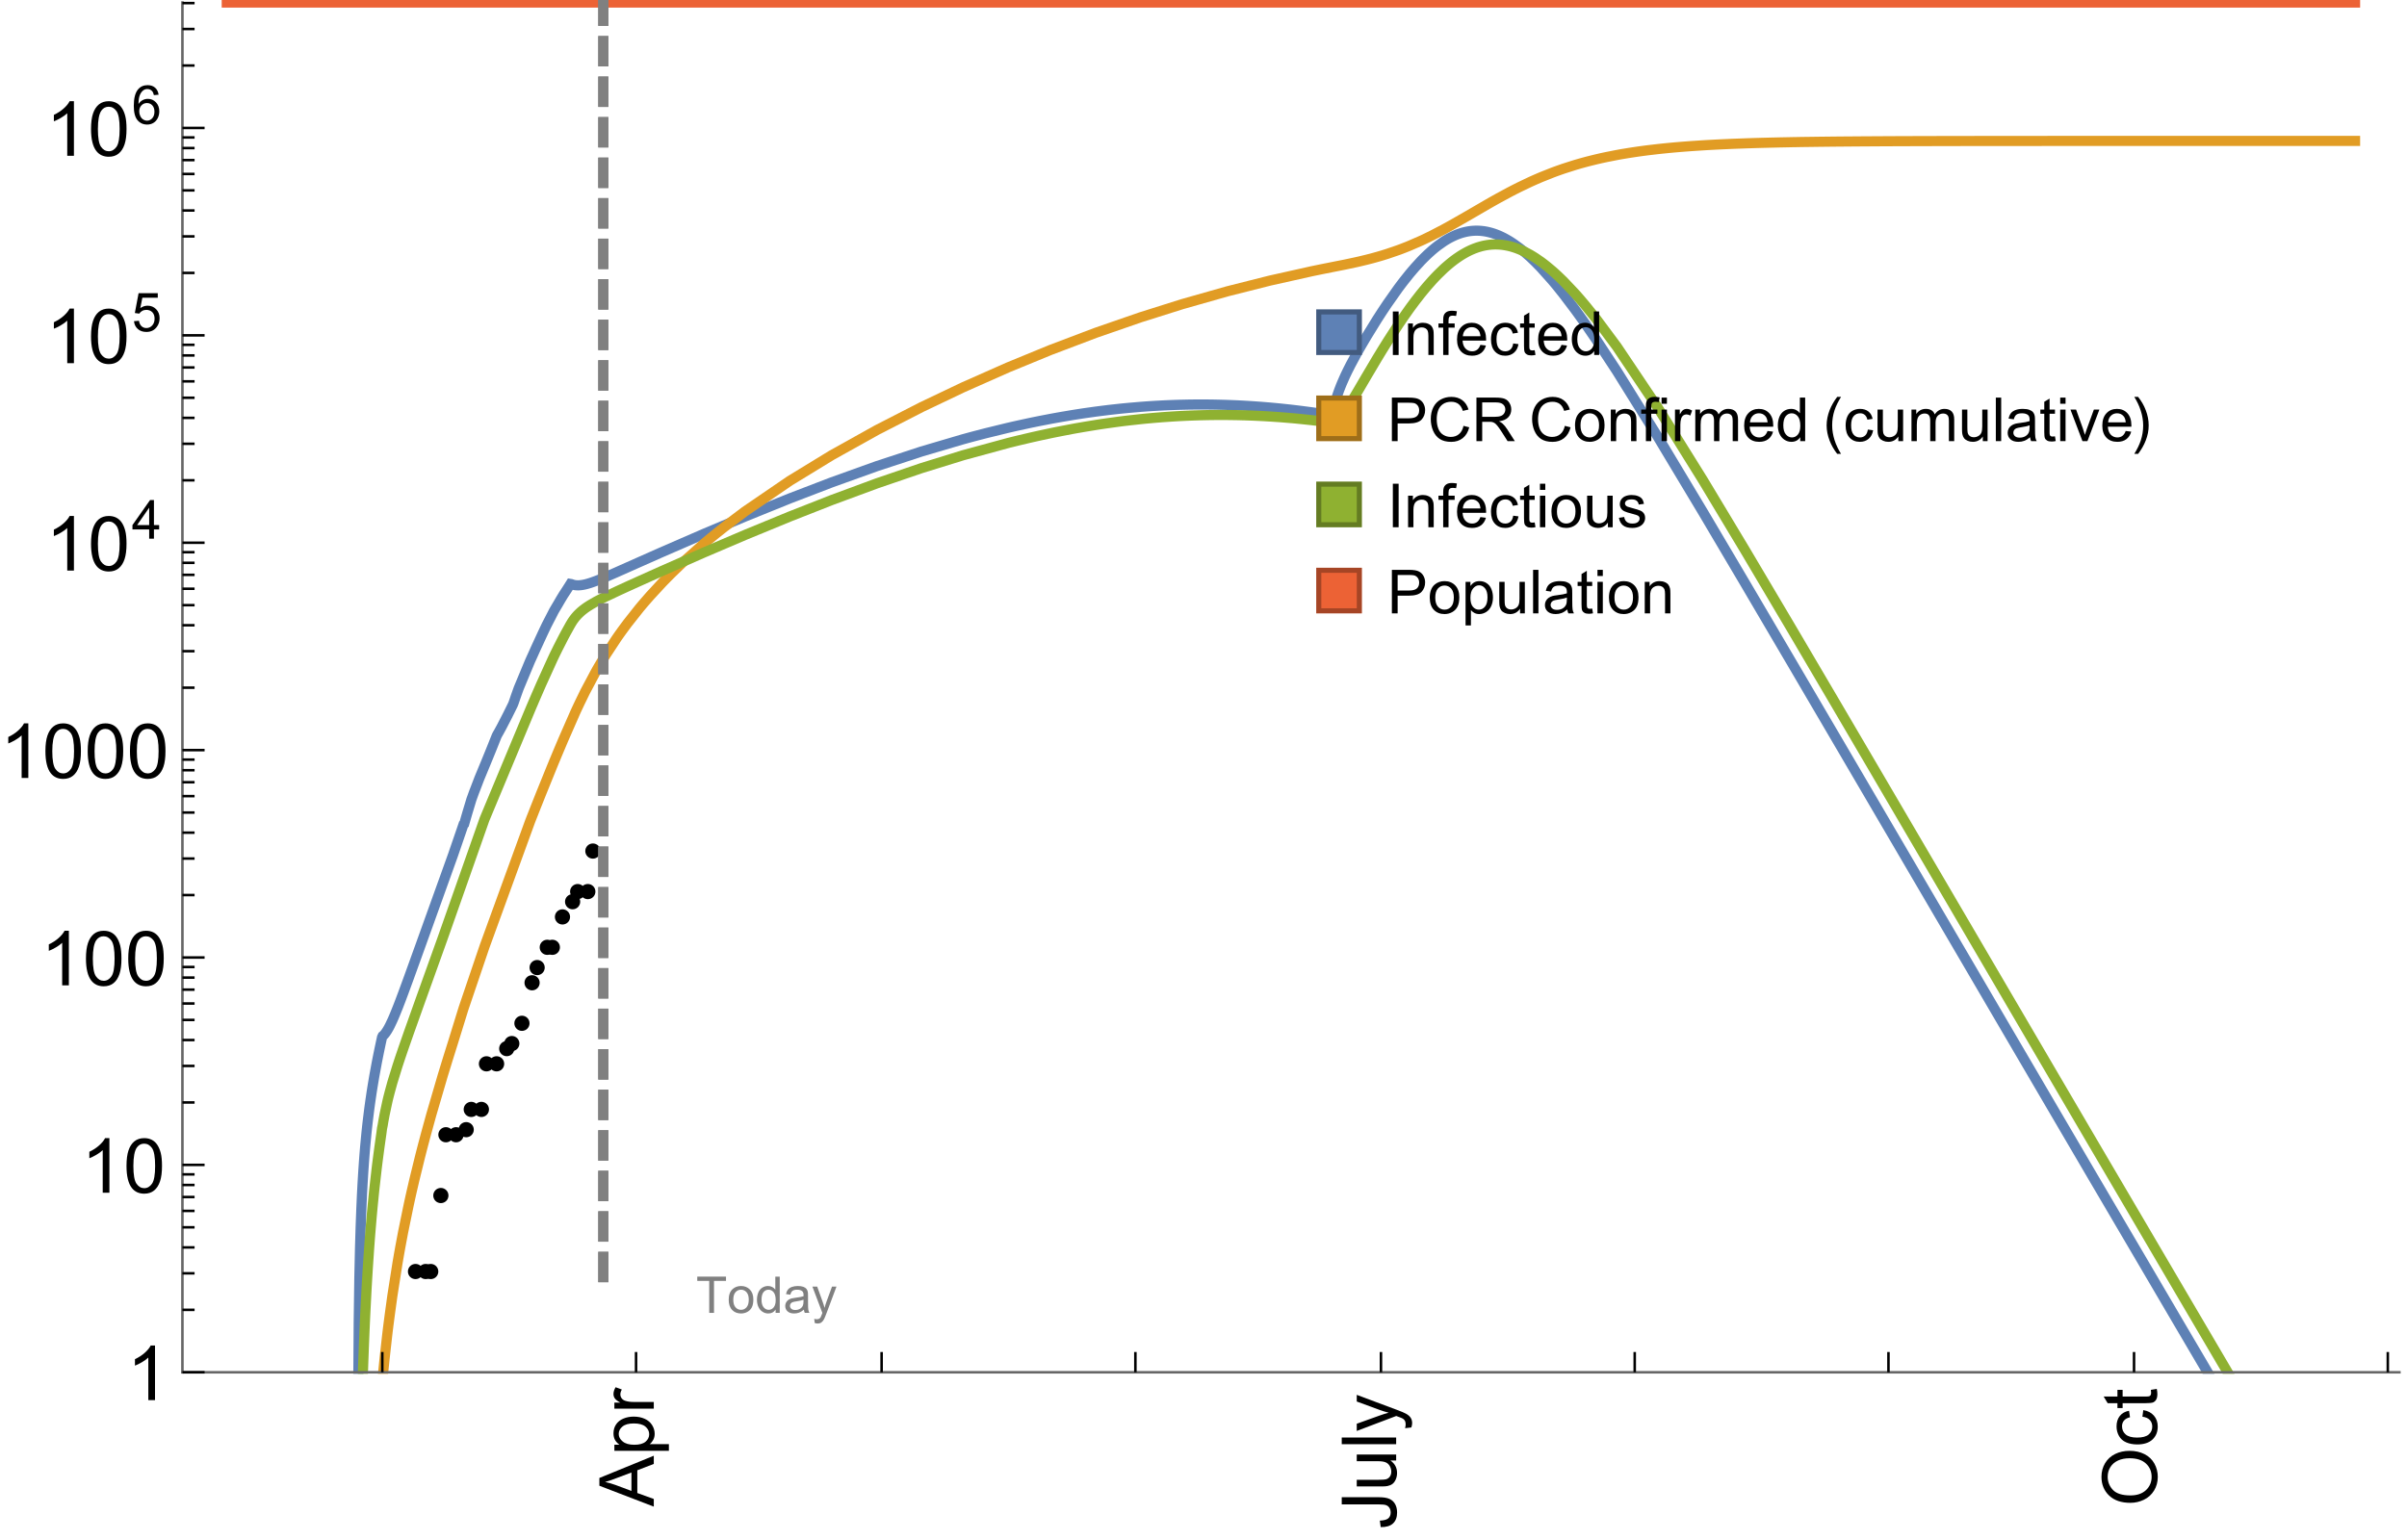 <?xml version="1.0" encoding="UTF-8"?>
<svg xmlns="http://www.w3.org/2000/svg" xmlns:xlink="http://www.w3.org/1999/xlink" width="475pt" height="304pt" viewBox="0 0 475 304" version="1.1">
<defs>
<g>
<symbol overflow="visible" id="glyph0-0">
<path style="stroke:none;" d=""/>
</symbol>
<symbol overflow="visible" id="glyph0-1">
<path style="stroke:none;" d="M 1.117 0 L 1.117 -8.59 L 2.258 -8.59 L 2.258 0 Z M 1.117 0 "/>
</symbol>
<symbol overflow="visible" id="glyph0-2">
<path style="stroke:none;" d="M 0.789 0 L 0.789 -6.223 L 1.742 -6.223 L 1.742 -5.336 C 2.199 -6.02 2.859 -6.363 3.719 -6.363 C 4.094 -6.363 4.441 -6.297 4.754 -6.16 C 5.07 -6.027 5.305 -5.852 5.461 -5.633 C 5.617 -5.414 5.727 -5.152 5.789 -4.852 C 5.828 -4.656 5.848 -4.312 5.848 -3.828 L 5.848 0 L 4.793 0 L 4.793 -3.785 C 4.793 -4.215 4.75 -4.535 4.672 -4.75 C 4.59 -4.961 4.441 -5.133 4.234 -5.258 C 4.023 -5.387 3.781 -5.449 3.5 -5.449 C 3.051 -5.449 2.66 -5.305 2.336 -5.023 C 2.008 -4.738 1.844 -4.195 1.844 -3.398 L 1.844 0 Z M 0.789 0 "/>
</symbol>
<symbol overflow="visible" id="glyph0-3">
<path style="stroke:none;" d="M 1.043 0 L 1.043 -5.402 L 0.109 -5.402 L 0.109 -6.223 L 1.043 -6.223 L 1.043 -6.883 C 1.043 -7.301 1.078 -7.613 1.156 -7.816 C 1.258 -8.09 1.434 -8.312 1.691 -8.48 C 1.945 -8.652 2.305 -8.734 2.766 -8.734 C 3.062 -8.734 3.391 -8.703 3.75 -8.633 L 3.594 -7.711 C 3.375 -7.75 3.164 -7.77 2.969 -7.77 C 2.648 -7.77 2.422 -7.703 2.289 -7.562 C 2.156 -7.426 2.094 -7.172 2.094 -6.797 L 2.094 -6.223 L 3.305 -6.223 L 3.305 -5.402 L 2.094 -5.402 L 2.094 0 Z M 1.043 0 "/>
</symbol>
<symbol overflow="visible" id="glyph0-4">
<path style="stroke:none;" d="M 5.051 -2.004 L 6.141 -1.867 C 5.969 -1.23 5.648 -0.738 5.188 -0.387 C 4.723 -0.035 4.125 0.141 3.406 0.141 C 2.496 0.141 1.773 -0.141 1.238 -0.699 C 0.707 -1.262 0.438 -2.047 0.438 -3.059 C 0.438 -4.105 0.711 -4.918 1.25 -5.496 C 1.789 -6.074 2.484 -6.363 3.344 -6.363 C 4.176 -6.363 4.859 -6.078 5.383 -5.516 C 5.91 -4.949 6.176 -4.148 6.176 -3.125 C 6.176 -3.062 6.172 -2.969 6.172 -2.844 L 1.531 -2.844 C 1.57 -2.16 1.762 -1.633 2.109 -1.273 C 2.457 -0.91 2.891 -0.727 3.41 -0.727 C 3.797 -0.727 4.125 -0.828 4.398 -1.031 C 4.672 -1.234 4.891 -1.559 5.051 -2.004 Z M 1.586 -3.711 L 5.062 -3.711 C 5.016 -4.234 4.883 -4.625 4.664 -4.887 C 4.328 -5.293 3.891 -5.496 3.359 -5.496 C 2.875 -5.496 2.465 -5.336 2.137 -5.008 C 1.805 -4.684 1.625 -4.25 1.586 -3.711 Z M 1.586 -3.711 "/>
</symbol>
<symbol overflow="visible" id="glyph0-5">
<path style="stroke:none;" d="M 4.852 -2.281 L 5.891 -2.145 C 5.777 -1.43 5.484 -0.871 5.02 -0.465 C 4.551 -0.062 3.977 0.141 3.297 0.141 C 2.445 0.141 1.762 -0.137 1.246 -0.695 C 0.727 -1.25 0.469 -2.047 0.469 -3.086 C 0.469 -3.758 0.578 -4.348 0.805 -4.852 C 1.027 -5.355 1.363 -5.734 1.82 -5.984 C 2.273 -6.238 2.77 -6.363 3.305 -6.363 C 3.98 -6.363 4.531 -6.191 4.961 -5.852 C 5.391 -5.508 5.668 -5.023 5.789 -4.395 L 4.766 -4.234 C 4.668 -4.652 4.492 -4.969 4.246 -5.18 C 3.996 -5.391 3.695 -5.496 3.344 -5.496 C 2.812 -5.496 2.383 -5.305 2.051 -4.926 C 1.719 -4.543 1.555 -3.941 1.555 -3.117 C 1.555 -2.281 1.711 -1.672 2.031 -1.297 C 2.352 -0.918 2.773 -0.727 3.289 -0.727 C 3.703 -0.727 4.047 -0.852 4.324 -1.109 C 4.602 -1.363 4.777 -1.75 4.852 -2.281 Z M 4.852 -2.281 "/>
</symbol>
<symbol overflow="visible" id="glyph0-6">
<path style="stroke:none;" d="M 3.094 -0.945 L 3.246 -0.012 C 2.949 0.051 2.684 0.082 2.449 0.082 C 2.066 0.082 1.77 0.023 1.559 -0.102 C 1.348 -0.223 1.199 -0.379 1.113 -0.578 C 1.027 -0.773 0.984 -1.188 0.984 -1.82 L 0.984 -5.402 L 0.211 -5.402 L 0.211 -6.223 L 0.984 -6.223 L 0.984 -7.766 L 2.031 -8.398 L 2.031 -6.223 L 3.094 -6.223 L 3.094 -5.402 L 2.031 -5.402 L 2.031 -1.766 C 2.031 -1.465 2.051 -1.27 2.09 -1.184 C 2.125 -1.098 2.188 -1.031 2.27 -0.977 C 2.355 -0.926 2.477 -0.902 2.633 -0.902 C 2.75 -0.902 2.902 -0.914 3.094 -0.945 Z M 3.094 -0.945 "/>
</symbol>
<symbol overflow="visible" id="glyph0-7">
<path style="stroke:none;" d="M 4.828 0 L 4.828 -0.785 C 4.434 -0.168 3.852 0.141 3.086 0.141 C 2.59 0.141 2.137 0.004 1.719 -0.27 C 1.305 -0.543 0.98 -0.926 0.754 -1.414 C 0.523 -1.906 0.41 -2.469 0.41 -3.105 C 0.41 -3.727 0.516 -4.289 0.719 -4.797 C 0.926 -5.301 1.238 -5.688 1.652 -5.961 C 2.066 -6.23 2.531 -6.363 3.039 -6.363 C 3.414 -6.363 3.75 -6.285 4.043 -6.125 C 4.336 -5.969 4.574 -5.762 4.758 -5.508 L 4.758 -8.59 L 5.805 -8.59 L 5.805 0 Z M 1.492 -3.105 C 1.492 -2.309 1.664 -1.711 2 -1.32 C 2.336 -0.926 2.73 -0.727 3.188 -0.727 C 3.648 -0.727 4.039 -0.914 4.363 -1.293 C 4.684 -1.668 4.844 -2.242 4.844 -3.016 C 4.844 -3.867 4.68 -4.492 4.352 -4.891 C 4.023 -5.289 3.621 -5.492 3.141 -5.492 C 2.672 -5.492 2.281 -5.297 1.965 -4.914 C 1.652 -4.531 1.492 -3.93 1.492 -3.105 Z M 1.492 -3.105 "/>
</symbol>
<symbol overflow="visible" id="glyph0-8">
<path style="stroke:none;" d="M 0.926 0 L 0.926 -8.59 L 4.164 -8.59 C 4.734 -8.59 5.172 -8.562 5.473 -8.508 C 5.895 -8.438 6.25 -8.305 6.531 -8.105 C 6.816 -7.91 7.047 -7.633 7.223 -7.277 C 7.395 -6.922 7.484 -6.531 7.484 -6.105 C 7.484 -5.375 7.25 -4.758 6.785 -4.25 C 6.32 -3.746 5.48 -3.492 4.266 -3.492 L 2.062 -3.492 L 2.062 0 Z M 2.062 -4.508 L 4.281 -4.508 C 5.016 -4.508 5.539 -4.641 5.848 -4.914 C 6.156 -5.188 6.312 -5.574 6.312 -6.07 C 6.312 -6.43 6.219 -6.738 6.039 -6.992 C 5.855 -7.25 5.617 -7.418 5.32 -7.5 C 5.129 -7.551 4.773 -7.578 4.258 -7.578 L 2.062 -7.578 Z M 2.062 -4.508 "/>
</symbol>
<symbol overflow="visible" id="glyph0-9">
<path style="stroke:none;" d="M 7.055 -3.012 L 8.191 -2.727 C 7.953 -1.793 7.523 -1.078 6.906 -0.59 C 6.285 -0.098 5.531 0.148 4.633 0.148 C 3.707 0.148 2.957 -0.043 2.375 -0.418 C 1.797 -0.797 1.355 -1.344 1.051 -2.055 C 0.75 -2.77 0.598 -3.539 0.598 -4.359 C 0.598 -5.254 0.77 -6.035 1.109 -6.699 C 1.453 -7.367 1.938 -7.871 2.57 -8.219 C 3.199 -8.562 3.895 -8.734 4.652 -8.734 C 5.512 -8.734 6.234 -8.516 6.82 -8.078 C 7.406 -7.641 7.812 -7.027 8.047 -6.234 L 6.926 -5.969 C 6.727 -6.594 6.438 -7.051 6.059 -7.336 C 5.68 -7.621 5.203 -7.766 4.629 -7.766 C 3.969 -7.766 3.418 -7.605 2.973 -7.289 C 2.531 -6.973 2.219 -6.547 2.039 -6.016 C 1.859 -5.48 1.77 -4.93 1.77 -4.367 C 1.77 -3.637 1.875 -2.996 2.09 -2.453 C 2.301 -1.906 2.633 -1.5 3.082 -1.23 C 3.531 -0.961 4.016 -0.828 4.539 -0.828 C 5.176 -0.828 5.719 -1.008 6.156 -1.375 C 6.598 -1.742 6.898 -2.289 7.055 -3.012 Z M 7.055 -3.012 "/>
</symbol>
<symbol overflow="visible" id="glyph0-10">
<path style="stroke:none;" d="M 0.945 0 L 0.945 -8.59 L 4.75 -8.59 C 5.516 -8.59 6.102 -8.512 6.5 -8.359 C 6.898 -8.203 7.215 -7.93 7.453 -7.539 C 7.691 -7.148 7.812 -6.719 7.812 -6.246 C 7.812 -5.637 7.613 -5.125 7.219 -4.703 C 6.824 -4.285 6.215 -4.023 5.391 -3.906 C 5.691 -3.762 5.922 -3.621 6.078 -3.48 C 6.41 -3.176 6.723 -2.797 7.02 -2.336 L 8.516 0 L 7.086 0 L 5.945 -1.789 C 5.613 -2.305 5.344 -2.695 5.125 -2.969 C 4.91 -3.242 4.719 -3.438 4.551 -3.547 C 4.379 -3.656 4.207 -3.73 4.031 -3.773 C 3.902 -3.801 3.691 -3.812 3.398 -3.812 L 2.078 -3.812 L 2.078 0 Z M 2.078 -4.797 L 4.523 -4.797 C 5.043 -4.797 5.449 -4.852 5.742 -4.961 C 6.035 -5.066 6.258 -5.238 6.41 -5.477 C 6.562 -5.711 6.641 -5.969 6.641 -6.246 C 6.641 -6.652 6.492 -6.984 6.195 -7.25 C 5.902 -7.512 5.438 -7.641 4.797 -7.641 L 2.078 -7.641 Z M 2.078 -4.797 "/>
</symbol>
<symbol overflow="visible" id="glyph0-11">
<path style="stroke:none;" d="M 0.398 -3.109 C 0.398 -4.262 0.719 -5.117 1.359 -5.672 C 1.895 -6.133 2.547 -6.363 3.316 -6.363 C 4.172 -6.363 4.871 -6.082 5.414 -5.523 C 5.957 -4.961 6.227 -4.188 6.227 -3.199 C 6.227 -2.398 6.109 -1.77 5.867 -1.309 C 5.629 -0.852 5.277 -0.492 4.82 -0.242 C 4.359 0.012 3.859 0.141 3.316 0.141 C 2.445 0.141 1.742 -0.141 1.203 -0.695 C 0.668 -1.254 0.398 -2.062 0.398 -3.109 Z M 1.484 -3.109 C 1.484 -2.312 1.656 -1.719 2.004 -1.32 C 2.352 -0.926 2.789 -0.727 3.316 -0.727 C 3.84 -0.727 4.273 -0.926 4.625 -1.324 C 4.973 -1.723 5.145 -2.328 5.145 -3.148 C 5.145 -3.918 4.969 -4.5 4.621 -4.895 C 4.27 -5.293 3.836 -5.492 3.316 -5.492 C 2.789 -5.492 2.352 -5.293 2.004 -4.898 C 1.656 -4.504 1.484 -3.906 1.484 -3.109 Z M 1.484 -3.109 "/>
</symbol>
<symbol overflow="visible" id="glyph0-12">
<path style="stroke:none;" d="M 0.797 -7.375 L 0.797 -8.59 L 1.852 -8.59 L 1.852 -7.375 Z M 0.797 0 L 0.797 -6.223 L 1.852 -6.223 L 1.852 0 Z M 0.797 0 "/>
</symbol>
<symbol overflow="visible" id="glyph0-13">
<path style="stroke:none;" d="M 0.781 0 L 0.781 -6.223 L 1.727 -6.223 L 1.727 -5.281 C 1.969 -5.723 2.195 -6.012 2.398 -6.152 C 2.605 -6.293 2.828 -6.363 3.078 -6.363 C 3.434 -6.363 3.793 -6.25 4.16 -6.023 L 3.797 -5.047 C 3.539 -5.199 3.281 -5.273 3.023 -5.273 C 2.793 -5.273 2.586 -5.203 2.402 -5.066 C 2.219 -4.926 2.086 -4.734 2.008 -4.488 C 1.891 -4.113 1.836 -3.703 1.836 -3.258 L 1.836 0 Z M 0.781 0 "/>
</symbol>
<symbol overflow="visible" id="glyph0-14">
<path style="stroke:none;" d="M 0.789 0 L 0.789 -6.223 L 1.734 -6.223 L 1.734 -5.352 C 1.93 -5.656 2.188 -5.898 2.516 -6.086 C 2.84 -6.27 3.207 -6.363 3.621 -6.363 C 4.082 -6.363 4.461 -6.266 4.754 -6.078 C 5.051 -5.887 5.258 -5.617 5.379 -5.273 C 5.871 -6 6.512 -6.363 7.301 -6.363 C 7.918 -6.363 8.391 -6.191 8.727 -5.852 C 9.059 -5.508 9.223 -4.984 9.223 -4.273 L 9.223 0 L 8.172 0 L 8.172 -3.922 C 8.172 -4.344 8.141 -4.645 8.07 -4.832 C 8.004 -5.016 7.879 -5.164 7.699 -5.281 C 7.52 -5.395 7.309 -5.449 7.066 -5.449 C 6.629 -5.449 6.266 -5.305 5.977 -5.012 C 5.688 -4.723 5.543 -4.258 5.543 -3.617 L 5.543 0 L 4.488 0 L 4.488 -4.043 C 4.488 -4.512 4.402 -4.863 4.23 -5.098 C 4.059 -5.332 3.777 -5.449 3.387 -5.449 C 3.09 -5.449 2.816 -5.371 2.562 -5.215 C 2.312 -5.059 2.129 -4.828 2.016 -4.531 C 1.902 -4.23 1.844 -3.797 1.844 -3.227 L 1.844 0 Z M 0.789 0 "/>
</symbol>
<symbol overflow="visible" id="glyph0-15">
<path style="stroke:none;" d="M 4.867 0 L 4.867 -0.914 C 4.383 -0.211 3.727 0.141 2.895 0.141 C 2.527 0.141 2.184 0.07 1.867 -0.07 C 1.547 -0.211 1.312 -0.387 1.156 -0.602 C 1.004 -0.812 0.895 -1.074 0.832 -1.383 C 0.789 -1.59 0.766 -1.918 0.766 -2.367 L 0.766 -6.223 L 1.82 -6.223 L 1.82 -2.773 C 1.82 -2.223 1.844 -1.852 1.887 -1.656 C 1.953 -1.379 2.094 -1.164 2.309 -1.004 C 2.523 -0.848 2.789 -0.766 3.105 -0.766 C 3.422 -0.766 3.719 -0.848 3.996 -1.012 C 4.273 -1.172 4.469 -1.395 4.586 -1.672 C 4.699 -1.953 4.758 -2.359 4.758 -2.891 L 4.758 -6.223 L 5.812 -6.223 L 5.812 0 Z M 4.867 0 "/>
</symbol>
<symbol overflow="visible" id="glyph0-16">
<path style="stroke:none;" d="M 0.766 0 L 0.766 -8.59 L 1.82 -8.59 L 1.82 0 Z M 0.766 0 "/>
</symbol>
<symbol overflow="visible" id="glyph0-17">
<path style="stroke:none;" d="M 4.852 -0.766 C 4.461 -0.434 4.086 -0.203 3.723 -0.062 C 3.363 0.074 2.977 0.141 2.562 0.141 C 1.879 0.141 1.352 -0.027 0.984 -0.359 C 0.617 -0.695 0.434 -1.121 0.434 -1.641 C 0.434 -1.945 0.504 -2.223 0.641 -2.477 C 0.781 -2.727 0.961 -2.93 1.188 -3.082 C 1.41 -3.234 1.664 -3.352 1.945 -3.43 C 2.152 -3.484 2.465 -3.535 2.883 -3.586 C 3.734 -3.688 4.359 -3.809 4.766 -3.949 C 4.77 -4.094 4.77 -4.188 4.77 -4.227 C 4.77 -4.656 4.672 -4.957 4.469 -5.133 C 4.199 -5.371 3.801 -5.492 3.27 -5.492 C 2.773 -5.492 2.406 -5.402 2.172 -5.23 C 1.934 -5.055 1.758 -4.75 1.648 -4.305 L 0.617 -4.445 C 0.711 -4.887 0.863 -5.246 1.078 -5.516 C 1.293 -5.789 1.602 -5.996 2.008 -6.145 C 2.414 -6.289 2.887 -6.363 3.422 -6.363 C 3.953 -6.363 4.383 -6.301 4.719 -6.176 C 5.051 -6.051 5.293 -5.895 5.449 -5.703 C 5.605 -5.516 5.715 -5.273 5.777 -4.984 C 5.812 -4.805 5.828 -4.484 5.828 -4.016 L 5.828 -2.609 C 5.828 -1.629 5.852 -1.008 5.898 -0.746 C 5.941 -0.488 6.031 -0.238 6.164 0 L 5.062 0 C 4.953 -0.219 4.883 -0.477 4.852 -0.766 Z M 4.766 -3.125 C 4.383 -2.969 3.805 -2.836 3.039 -2.727 C 2.605 -2.664 2.301 -2.594 2.121 -2.516 C 1.941 -2.438 1.805 -2.32 1.703 -2.172 C 1.605 -2.02 1.559 -1.852 1.559 -1.672 C 1.559 -1.391 1.664 -1.156 1.879 -0.969 C 2.09 -0.781 2.402 -0.688 2.812 -0.688 C 3.219 -0.688 3.578 -0.773 3.898 -0.953 C 4.215 -1.129 4.445 -1.375 4.594 -1.68 C 4.707 -1.918 4.766 -2.273 4.766 -2.734 Z M 4.766 -3.125 "/>
</symbol>
<symbol overflow="visible" id="glyph0-18">
<path style="stroke:none;" d="M 2.52 0 L 0.152 -6.223 L 1.266 -6.223 L 2.602 -2.496 C 2.746 -2.094 2.879 -1.676 3 -1.242 C 3.094 -1.57 3.227 -1.965 3.391 -2.426 L 4.773 -6.223 L 5.859 -6.223 L 3.504 0 Z M 2.52 0 "/>
</symbol>
<symbol overflow="visible" id="glyph0-19">
<path style="stroke:none;" d="M 0.367 -1.859 L 1.414 -2.023 C 1.473 -1.605 1.633 -1.281 1.902 -1.062 C 2.168 -0.84 2.543 -0.727 3.023 -0.727 C 3.508 -0.727 3.867 -0.824 4.102 -1.023 C 4.336 -1.219 4.453 -1.453 4.453 -1.719 C 4.453 -1.957 4.352 -2.141 4.141 -2.281 C 3.996 -2.375 3.641 -2.492 3.062 -2.637 C 2.289 -2.832 1.754 -3 1.457 -3.145 C 1.156 -3.285 0.93 -3.484 0.777 -3.734 C 0.621 -3.988 0.547 -4.266 0.547 -4.57 C 0.547 -4.848 0.609 -5.105 0.734 -5.34 C 0.863 -5.578 1.035 -5.773 1.254 -5.93 C 1.418 -6.051 1.641 -6.152 1.926 -6.238 C 2.207 -6.32 2.512 -6.363 2.836 -6.363 C 3.324 -6.363 3.754 -6.293 4.121 -6.152 C 4.492 -6.012 4.766 -5.82 4.938 -5.582 C 5.113 -5.34 5.234 -5.02 5.305 -4.617 L 4.273 -4.477 C 4.227 -4.797 4.09 -5.047 3.863 -5.227 C 3.641 -5.406 3.32 -5.496 2.914 -5.496 C 2.43 -5.496 2.082 -5.414 1.875 -5.258 C 1.668 -5.098 1.562 -4.906 1.562 -4.695 C 1.562 -4.559 1.609 -4.434 1.695 -4.324 C 1.781 -4.211 1.914 -4.117 2.098 -4.043 C 2.203 -4.004 2.516 -3.914 3.031 -3.773 C 3.777 -3.574 4.297 -3.41 4.59 -3.285 C 4.887 -3.156 5.117 -2.973 5.285 -2.73 C 5.453 -2.488 5.539 -2.188 5.539 -1.828 C 5.539 -1.477 5.434 -1.145 5.23 -0.836 C 5.023 -0.523 4.727 -0.285 4.344 -0.113 C 3.957 0.055 3.516 0.141 3.031 0.141 C 2.223 0.141 1.605 -0.027 1.18 -0.363 C 0.758 -0.699 0.484 -1.195 0.367 -1.859 Z M 0.367 -1.859 "/>
</symbol>
<symbol overflow="visible" id="glyph0-20">
<path style="stroke:none;" d="M 0.789 2.383 L 0.789 -6.223 L 1.75 -6.223 L 1.75 -5.414 C 1.977 -5.73 2.234 -5.969 2.52 -6.125 C 2.805 -6.285 3.148 -6.363 3.555 -6.363 C 4.086 -6.363 4.555 -6.227 4.961 -5.953 C 5.367 -5.68 5.676 -5.293 5.883 -4.797 C 6.09 -4.297 6.195 -3.75 6.195 -3.156 C 6.195 -2.52 6.078 -1.949 5.852 -1.438 C 5.621 -0.93 5.289 -0.539 4.855 -0.266 C 4.418 0.004 3.961 0.141 3.48 0.141 C 3.129 0.141 2.812 0.066 2.535 -0.082 C 2.254 -0.23 2.023 -0.418 1.844 -0.645 L 1.844 2.383 Z M 1.746 -3.078 C 1.746 -2.277 1.906 -1.684 2.234 -1.301 C 2.559 -0.918 2.949 -0.727 3.41 -0.727 C 3.879 -0.727 4.281 -0.926 4.613 -1.32 C 4.949 -1.719 5.117 -2.332 5.117 -3.164 C 5.117 -3.957 4.953 -4.551 4.625 -4.945 C 4.301 -5.34 3.91 -5.539 3.457 -5.539 C 3.008 -5.539 2.609 -5.328 2.266 -4.906 C 1.918 -4.488 1.746 -3.875 1.746 -3.078 Z M 1.746 -3.078 "/>
</symbol>
<symbol overflow="visible" id="glyph1-0">
<path style="stroke:none;" d=""/>
</symbol>
<symbol overflow="visible" id="glyph1-1">
<path style="stroke:none;" d="M 3.562 2.52 L 2.805 2.52 C 2.492 2.121 2.211 1.699 1.953 1.258 C 1.699 0.812 1.477 0.352 1.297 -0.125 C 1.113 -0.602 0.969 -1.086 0.871 -1.586 C 0.77 -2.086 0.719 -2.594 0.719 -3.105 C 0.719 -3.625 0.773 -4.133 0.875 -4.633 C 0.977 -5.129 1.117 -5.617 1.301 -6.086 C 1.484 -6.559 1.703 -7.02 1.961 -7.461 C 2.215 -7.906 2.5 -8.328 2.805 -8.734 L 3.562 -8.734 C 3.285 -8.281 3.039 -7.836 2.82 -7.398 C 2.602 -6.957 2.414 -6.512 2.266 -6.055 C 2.117 -5.602 2.008 -5.133 1.93 -4.648 C 1.852 -4.168 1.812 -3.656 1.812 -3.117 C 1.812 -2.617 1.852 -2.121 1.938 -1.629 C 2.02 -1.137 2.141 -0.652 2.289 -0.18 C 2.441 0.297 2.625 0.758 2.844 1.211 C 3.059 1.66 3.297 2.098 3.562 2.52 Z M 3.562 2.52 "/>
</symbol>
<symbol overflow="visible" id="glyph1-2">
<path style="stroke:none;" d="M 3.273 -3.105 C 3.273 -2.59 3.227 -2.082 3.125 -1.586 C 3.023 -1.086 2.879 -0.602 2.695 -0.129 C 2.512 0.344 2.293 0.801 2.035 1.246 C 1.781 1.688 1.5 2.113 1.188 2.52 L 0.434 2.52 C 0.707 2.074 0.953 1.633 1.172 1.188 C 1.391 0.746 1.574 0.297 1.723 -0.156 C 1.871 -0.613 1.984 -1.086 2.066 -1.57 C 2.145 -2.055 2.188 -2.562 2.188 -3.094 C 2.188 -3.594 2.145 -4.09 2.059 -4.582 C 1.977 -5.074 1.859 -5.559 1.703 -6.031 C 1.551 -6.508 1.367 -6.969 1.152 -7.422 C 0.934 -7.875 0.695 -8.312 0.434 -8.734 L 1.188 -8.734 C 1.5 -8.336 1.789 -7.918 2.047 -7.473 C 2.305 -7.031 2.523 -6.57 2.703 -6.09 C 2.887 -5.613 3.027 -5.121 3.125 -4.621 C 3.227 -4.117 3.273 -3.613 3.273 -3.105 Z M 3.273 -3.105 "/>
</symbol>
<symbol overflow="visible" id="glyph2-0">
<path style="stroke:none;" d=""/>
</symbol>
<symbol overflow="visible" id="glyph2-1">
<path style="stroke:none;" d="M 0 0.023 L -10.738 -4.102 L -10.738 -5.633 L 0 -10.027 L 0 -8.406 L -3.25 -7.156 L -3.25 -2.664 L 0 -1.488 Z M -4.41 -3.078 L -4.41 -6.715 L -7.383 -5.598 C -8.285 -5.254 -9.027 -5 -9.609 -4.836 C -8.922 -4.699 -8.238 -4.504 -7.559 -4.254 Z M -4.41 -3.078 "/>
</symbol>
<symbol overflow="visible" id="glyph2-2">
<path style="stroke:none;" d="M 2.98 -0.988 L -7.777 -0.988 L -7.777 -2.191 L -6.766 -2.191 C -7.164 -2.473 -7.461 -2.793 -7.656 -3.148 C -7.855 -3.504 -7.953 -3.938 -7.953 -4.445 C -7.953 -5.109 -7.781 -5.695 -7.441 -6.203 C -7.102 -6.711 -6.617 -7.094 -5.996 -7.352 C -5.371 -7.613 -4.691 -7.742 -3.949 -7.742 C -3.152 -7.742 -2.434 -7.598 -1.797 -7.312 C -1.16 -7.027 -0.672 -6.613 -0.332 -6.066 C 0.008 -5.523 0.176 -4.953 0.176 -4.352 C 0.176 -3.91 0.082 -3.516 -0.102 -3.168 C -0.289 -2.82 -0.523 -2.531 -0.805 -2.309 L 2.98 -2.309 Z M -3.844 -2.184 C -2.844 -2.184 -2.105 -2.387 -1.625 -2.789 C -1.148 -3.195 -0.906 -3.688 -0.906 -4.262 C -0.906 -4.848 -1.156 -5.352 -1.652 -5.77 C -2.148 -6.188 -2.914 -6.395 -3.953 -6.395 C -4.945 -6.395 -5.688 -6.191 -6.18 -5.781 C -6.676 -5.375 -6.922 -4.887 -6.922 -4.32 C -6.922 -3.758 -6.66 -3.262 -6.133 -2.832 C -5.609 -2.398 -4.848 -2.184 -3.844 -2.184 Z M -3.844 -2.184 "/>
</symbol>
<symbol overflow="visible" id="glyph2-3">
<path style="stroke:none;" d="M 0 -0.973 L -7.777 -0.973 L -7.777 -2.16 L -6.598 -2.16 C -7.148 -2.465 -7.516 -2.742 -7.691 -3 C -7.867 -3.258 -7.953 -3.539 -7.953 -3.844 C -7.953 -4.289 -7.812 -4.742 -7.531 -5.199 L -6.305 -4.746 C -6.496 -4.422 -6.594 -4.102 -6.594 -3.781 C -6.594 -3.492 -6.504 -3.234 -6.332 -3.004 C -6.16 -2.773 -5.918 -2.609 -5.609 -2.512 C -5.141 -2.367 -4.629 -2.293 -4.07 -2.293 L 0 -2.293 Z M 0 -0.973 "/>
</symbol>
<symbol overflow="visible" id="glyph2-4">
<path style="stroke:none;" d="M -3.047 -0.434 L -3.223 -1.715 C -2.402 -1.75 -1.84 -1.902 -1.539 -2.176 C -1.234 -2.449 -1.082 -2.828 -1.082 -3.312 C -1.082 -3.668 -1.164 -3.977 -1.328 -4.234 C -1.492 -4.492 -1.715 -4.672 -1.996 -4.77 C -2.277 -4.867 -2.723 -4.914 -3.34 -4.914 L -10.738 -4.914 L -10.738 -6.336 L -3.422 -6.336 C -2.523 -6.336 -1.824 -6.227 -1.332 -6.008 C -0.84 -5.793 -0.465 -5.449 -0.203 -4.977 C 0.055 -4.504 0.184 -3.953 0.184 -3.316 C 0.184 -2.375 -0.086 -1.652 -0.629 -1.152 C -1.172 -0.652 -1.977 -0.414 -3.047 -0.434 Z M -3.047 -0.434 "/>
</symbol>
<symbol overflow="visible" id="glyph2-5">
<path style="stroke:none;" d="M 0 -6.086 L -1.141 -6.086 C -0.262 -5.48 0.176 -4.656 0.176 -3.617 C 0.176 -3.16 0.09 -2.73 -0.086 -2.332 C -0.262 -1.934 -0.484 -1.641 -0.75 -1.445 C -1.016 -1.254 -1.344 -1.117 -1.727 -1.039 C -1.988 -0.984 -2.398 -0.961 -2.961 -0.961 L -7.777 -0.961 L -7.777 -2.277 L -3.465 -2.277 C -2.777 -2.277 -2.312 -2.305 -2.074 -2.359 C -1.727 -2.441 -1.453 -2.617 -1.258 -2.887 C -1.059 -3.156 -0.961 -3.484 -0.961 -3.883 C -0.961 -4.277 -1.062 -4.648 -1.262 -4.996 C -1.465 -5.344 -1.742 -5.586 -2.09 -5.73 C -2.441 -5.875 -2.945 -5.945 -3.609 -5.945 L -7.777 -5.949 L -7.777 -7.266 L 0 -7.266 Z M 0 -6.086 "/>
</symbol>
<symbol overflow="visible" id="glyph2-6">
<path style="stroke:none;" d="M 0 -0.961 L -10.738 -0.961 L -10.738 -2.277 L 0 -2.277 Z M 0 -0.961 "/>
</symbol>
<symbol overflow="visible" id="glyph2-7">
<path style="stroke:none;" d="M 2.996 -0.93 L 1.758 -0.785 C 1.836 -1.07 1.875 -1.324 1.875 -1.539 C 1.875 -1.832 1.828 -2.066 1.73 -2.242 C 1.633 -2.418 1.496 -2.562 1.32 -2.672 C 1.188 -2.758 0.859 -2.891 0.336 -3.078 C 0.262 -3.102 0.156 -3.141 0.016 -3.195 L -7.777 -0.242 L -7.777 -1.664 L -3.273 -3.281 C -2.703 -3.492 -2.102 -3.68 -1.473 -3.844 C -2.078 -3.996 -2.668 -4.176 -3.246 -4.387 L -7.777 -6.051 L -7.777 -7.367 L 0.133 -4.41 C 0.988 -4.094 1.574 -3.844 1.898 -3.668 C 2.332 -3.434 2.648 -3.168 2.852 -2.863 C 3.055 -2.562 3.156 -2.199 3.156 -1.781 C 3.156 -1.527 3.102 -1.242 2.996 -0.93 Z M 2.996 -0.93 "/>
</symbol>
<symbol overflow="visible" id="glyph2-8">
<path style="stroke:none;" d="M -5.23 -0.727 C -7.012 -0.727 -8.406 -1.203 -9.414 -2.16 C -10.422 -3.117 -10.93 -4.352 -10.93 -5.867 C -10.93 -6.859 -10.691 -7.75 -10.219 -8.547 C -9.742 -9.344 -9.082 -9.949 -8.234 -10.367 C -7.387 -10.785 -6.43 -10.992 -5.355 -10.992 C -4.266 -10.992 -3.289 -10.773 -2.43 -10.336 C -1.57 -9.895 -0.922 -9.273 -0.48 -8.469 C -0.039 -7.66 0.184 -6.793 0.184 -5.859 C 0.184 -4.848 -0.062 -3.945 -0.551 -3.148 C -1.039 -2.352 -1.703 -1.75 -2.547 -1.34 C -3.395 -0.93 -4.289 -0.727 -5.23 -0.727 Z M -5.207 -2.191 C -3.914 -2.191 -2.895 -2.539 -2.148 -3.234 C -1.406 -3.93 -1.031 -4.801 -1.031 -5.852 C -1.031 -6.922 -1.41 -7.801 -2.16 -8.492 C -2.914 -9.184 -3.98 -9.527 -5.359 -9.527 C -6.234 -9.527 -7 -9.383 -7.648 -9.086 C -8.301 -8.789 -8.809 -8.359 -9.168 -7.789 C -9.527 -7.219 -9.703 -6.582 -9.703 -5.875 C -9.703 -4.867 -9.359 -4.004 -8.668 -3.277 C -7.977 -2.551 -6.824 -2.191 -5.207 -2.191 Z M -5.207 -2.191 "/>
</symbol>
<symbol overflow="visible" id="glyph2-9">
<path style="stroke:none;" d="M -2.848 -6.062 L -2.68 -7.359 C -1.785 -7.219 -1.086 -6.855 -0.582 -6.273 C -0.078 -5.691 0.176 -4.973 0.176 -4.125 C 0.176 -3.059 -0.172 -2.203 -0.867 -1.555 C -1.562 -0.91 -2.562 -0.586 -3.859 -0.586 C -4.699 -0.586 -5.434 -0.727 -6.062 -1.004 C -6.695 -1.281 -7.168 -1.707 -7.48 -2.273 C -7.797 -2.844 -7.953 -3.461 -7.953 -4.133 C -7.953 -4.977 -7.742 -5.668 -7.312 -6.203 C -6.887 -6.742 -6.281 -7.086 -5.492 -7.234 L -5.297 -5.953 C -5.82 -5.832 -6.211 -5.617 -6.477 -5.305 C -6.738 -4.996 -6.871 -4.621 -6.871 -4.184 C -6.871 -3.52 -6.633 -2.98 -6.156 -2.562 C -5.68 -2.148 -4.926 -1.941 -3.898 -1.941 C -2.852 -1.941 -2.094 -2.141 -1.617 -2.543 C -1.145 -2.941 -0.906 -3.465 -0.906 -4.109 C -0.906 -4.625 -1.066 -5.059 -1.383 -5.406 C -1.699 -5.754 -2.191 -5.973 -2.848 -6.062 Z M -2.848 -6.062 "/>
</symbol>
<symbol overflow="visible" id="glyph2-10">
<path style="stroke:none;" d="M -1.18 -3.867 L -0.016 -4.059 C 0.062 -3.688 0.102 -3.355 0.102 -3.062 C 0.102 -2.582 0.027 -2.211 -0.125 -1.949 C -0.277 -1.684 -0.477 -1.5 -0.723 -1.391 C -0.969 -1.285 -1.488 -1.23 -2.277 -1.23 L -6.754 -1.23 L -6.754 -0.266 L -7.777 -0.266 L -7.777 -1.23 L -9.703 -1.23 L -10.496 -2.543 L -7.777 -2.543 L -7.777 -3.867 L -6.754 -3.867 L -6.754 -2.543 L -2.203 -2.543 C -1.828 -2.543 -1.586 -2.566 -1.48 -2.609 C -1.371 -2.656 -1.285 -2.734 -1.223 -2.84 C -1.16 -2.945 -1.129 -3.094 -1.129 -3.289 C -1.129 -3.434 -1.145 -3.629 -1.18 -3.867 Z M -1.18 -3.867 "/>
</symbol>
<symbol overflow="visible" id="glyph3-0">
<path style="stroke:none;" d=""/>
</symbol>
<symbol overflow="visible" id="glyph3-1">
<path style="stroke:none;" d="M 5.59 0 L 4.27 0 L 4.27 -8.402 C 3.953 -8.098 3.535 -7.797 3.02 -7.492 C 2.504 -7.191 2.043 -6.961 1.633 -6.812 L 1.633 -8.086 C 2.371 -8.434 3.016 -8.852 3.566 -9.344 C 4.117 -9.84 4.508 -10.316 4.738 -10.781 L 5.59 -10.781 Z M 5.59 0 "/>
</symbol>
<symbol overflow="visible" id="glyph3-2">
<path style="stroke:none;" d="M 0.621 -5.297 C 0.621 -6.566 0.754 -7.586 1.016 -8.359 C 1.277 -9.133 1.664 -9.73 2.18 -10.152 C 2.695 -10.57 3.344 -10.781 4.125 -10.781 C 4.699 -10.781 5.203 -10.664 5.641 -10.434 C 6.074 -10.203 6.434 -9.867 6.715 -9.43 C 7 -8.992 7.223 -8.461 7.383 -7.832 C 7.543 -7.207 7.625 -6.359 7.625 -5.297 C 7.625 -4.035 7.496 -3.02 7.234 -2.246 C 6.977 -1.473 6.59 -0.871 6.074 -0.449 C 5.559 -0.027 4.91 0.184 4.125 0.184 C 3.09 0.184 2.273 -0.188 1.684 -0.93 C 0.977 -1.824 0.621 -3.277 0.621 -5.297 Z M 1.977 -5.297 C 1.977 -3.531 2.184 -2.359 2.598 -1.777 C 3.008 -1.191 3.52 -0.902 4.125 -0.902 C 4.73 -0.902 5.238 -1.195 5.652 -1.781 C 6.062 -2.367 6.27 -3.539 6.27 -5.297 C 6.27 -7.062 6.062 -8.238 5.652 -8.82 C 5.238 -9.398 4.723 -9.691 4.109 -9.691 C 3.504 -9.691 3.02 -9.434 2.66 -8.922 C 2.203 -8.266 1.977 -7.059 1.977 -5.297 Z M 1.977 -5.297 "/>
</symbol>
<symbol overflow="visible" id="glyph4-0">
<path style="stroke:none;" d=""/>
</symbol>
<symbol overflow="visible" id="glyph4-1">
<path style="stroke:none;" d="M 3.441 0 L 3.441 -1.824 L 0.137 -1.824 L 0.137 -2.684 L 3.613 -7.625 L 4.379 -7.625 L 4.379 -2.684 L 5.406 -2.684 L 5.406 -1.824 L 4.379 -1.824 L 4.379 0 Z M 3.441 -2.684 L 3.441 -6.121 L 1.055 -2.684 Z M 3.441 -2.684 "/>
</symbol>
<symbol overflow="visible" id="glyph4-2">
<path style="stroke:none;" d="M 0.441 -1.996 L 1.426 -2.078 C 1.496 -1.602 1.668 -1.242 1.934 -1 C 2.199 -0.758 2.516 -0.641 2.891 -0.641 C 3.34 -0.641 3.723 -0.809 4.035 -1.148 C 4.348 -1.488 4.504 -1.941 4.504 -2.5 C 4.504 -3.035 4.352 -3.457 4.055 -3.766 C 3.754 -4.074 3.359 -4.227 2.875 -4.227 C 2.574 -4.227 2.301 -4.16 2.059 -4.023 C 1.816 -3.887 1.625 -3.707 1.488 -3.488 L 0.609 -3.605 L 1.348 -7.52 L 5.137 -7.52 L 5.137 -6.625 L 2.094 -6.625 L 1.684 -4.574 C 2.141 -4.895 2.621 -5.055 3.125 -5.055 C 3.789 -5.055 4.352 -4.824 4.809 -4.363 C 5.266 -3.902 5.496 -3.309 5.496 -2.586 C 5.496 -1.895 5.297 -1.297 4.895 -0.797 C 4.406 -0.18 3.738 0.129 2.891 0.129 C 2.199 0.129 1.633 -0.062 1.195 -0.453 C 0.754 -0.84 0.504 -1.355 0.441 -1.996 Z M 0.441 -1.996 "/>
</symbol>
<symbol overflow="visible" id="glyph4-3">
<path style="stroke:none;" d="M 5.297 -5.758 L 4.367 -5.684 C 4.285 -6.051 4.168 -6.316 4.016 -6.484 C 3.762 -6.75 3.449 -6.883 3.078 -6.883 C 2.781 -6.883 2.52 -6.801 2.293 -6.637 C 2 -6.422 1.766 -6.105 1.598 -5.695 C 1.426 -5.281 1.34 -4.695 1.332 -3.93 C 1.559 -4.273 1.832 -4.527 2.156 -4.695 C 2.484 -4.863 2.824 -4.945 3.184 -4.945 C 3.809 -4.945 4.336 -4.715 4.777 -4.258 C 5.215 -3.797 5.434 -3.203 5.434 -2.477 C 5.434 -1.996 5.332 -1.551 5.125 -1.141 C 4.918 -0.73 4.637 -0.414 4.273 -0.199 C 3.914 0.02 3.504 0.129 3.047 0.129 C 2.266 0.129 1.633 -0.156 1.141 -0.73 C 0.648 -1.305 0.402 -2.25 0.402 -3.566 C 0.402 -5.039 0.672 -6.113 1.215 -6.781 C 1.691 -7.363 2.332 -7.652 3.137 -7.652 C 3.734 -7.652 4.227 -7.484 4.609 -7.148 C 4.992 -6.812 5.223 -6.348 5.297 -5.758 Z M 1.477 -2.469 C 1.477 -2.148 1.547 -1.84 1.684 -1.543 C 1.82 -1.25 2.012 -1.023 2.258 -0.871 C 2.504 -0.715 2.762 -0.641 3.031 -0.641 C 3.426 -0.641 3.766 -0.801 4.051 -1.117 C 4.336 -1.438 4.477 -1.871 4.477 -2.418 C 4.477 -2.945 4.336 -3.359 4.055 -3.664 C 3.773 -3.969 3.422 -4.117 2.996 -4.117 C 2.574 -4.117 2.215 -3.965 1.918 -3.664 C 1.625 -3.359 1.477 -2.961 1.477 -2.469 Z M 1.477 -2.469 "/>
</symbol>
<symbol overflow="visible" id="glyph5-0">
<path style="stroke:none;" d=""/>
</symbol>
<symbol overflow="visible" id="glyph5-1">
<path style="stroke:none;" d="M 2.594 0 L 2.594 -6.312 L 0.234 -6.312 L 0.234 -7.156 L 5.906 -7.156 L 5.906 -6.312 L 3.539 -6.312 L 3.539 0 Z M 2.594 0 "/>
</symbol>
<symbol overflow="visible" id="glyph5-2">
<path style="stroke:none;" d="M 0.332 -2.594 C 0.332 -3.555 0.598 -4.266 1.133 -4.727 C 1.578 -5.109 2.121 -5.305 2.766 -5.305 C 3.477 -5.305 4.059 -5.07 4.512 -4.602 C 4.965 -4.133 5.191 -3.488 5.191 -2.664 C 5.191 -2 5.09 -1.473 4.891 -1.09 C 4.691 -0.707 4.398 -0.41 4.016 -0.199 C 3.633 0.012 3.215 0.117 2.766 0.117 C 2.039 0.117 1.449 -0.117 1.004 -0.582 C 0.555 -1.047 0.332 -1.719 0.332 -2.594 Z M 1.234 -2.594 C 1.234 -1.93 1.379 -1.43 1.672 -1.102 C 1.961 -0.77 2.324 -0.605 2.766 -0.605 C 3.199 -0.605 3.562 -0.773 3.852 -1.102 C 4.141 -1.434 4.289 -1.941 4.289 -2.621 C 4.289 -3.262 4.141 -3.75 3.852 -4.078 C 3.559 -4.41 3.195 -4.574 2.766 -4.574 C 2.324 -4.574 1.961 -4.41 1.672 -4.082 C 1.383 -3.754 1.234 -3.258 1.234 -2.594 Z M 1.234 -2.594 "/>
</symbol>
<symbol overflow="visible" id="glyph5-3">
<path style="stroke:none;" d="M 4.023 0 L 4.023 -0.656 C 3.695 -0.141 3.211 0.117 2.574 0.117 C 2.16 0.117 1.781 0.004 1.434 -0.227 C 1.086 -0.453 0.816 -0.77 0.629 -1.18 C 0.438 -1.586 0.344 -2.059 0.344 -2.586 C 0.344 -3.105 0.43 -3.574 0.602 -3.996 C 0.773 -4.418 1.031 -4.742 1.375 -4.965 C 1.723 -5.191 2.109 -5.305 2.535 -5.305 C 2.848 -5.305 3.125 -5.238 3.367 -5.105 C 3.613 -4.973 3.812 -4.801 3.965 -4.59 L 3.965 -7.156 L 4.84 -7.156 L 4.84 0 Z M 1.246 -2.586 C 1.246 -1.922 1.387 -1.426 1.664 -1.098 C 1.945 -0.77 2.273 -0.605 2.656 -0.605 C 3.039 -0.605 3.367 -0.762 3.637 -1.078 C 3.906 -1.391 4.039 -1.871 4.039 -2.516 C 4.039 -3.227 3.902 -3.746 3.629 -4.078 C 3.355 -4.41 3.016 -4.574 2.617 -4.574 C 2.227 -4.574 1.898 -4.414 1.637 -4.098 C 1.375 -3.777 1.246 -3.273 1.246 -2.586 Z M 1.246 -2.586 "/>
</symbol>
<symbol overflow="visible" id="glyph5-4">
<path style="stroke:none;" d="M 4.043 -0.641 C 3.719 -0.363 3.402 -0.168 3.102 -0.055 C 2.801 0.059 2.48 0.117 2.133 0.117 C 1.562 0.117 1.125 -0.023 0.82 -0.301 C 0.516 -0.578 0.359 -0.934 0.359 -1.367 C 0.359 -1.621 0.418 -1.852 0.535 -2.062 C 0.648 -2.273 0.801 -2.441 0.988 -2.57 C 1.176 -2.695 1.387 -2.793 1.621 -2.855 C 1.793 -2.902 2.055 -2.945 2.402 -2.988 C 3.113 -3.074 3.633 -3.172 3.969 -3.289 C 3.973 -3.41 3.977 -3.488 3.977 -3.52 C 3.977 -3.879 3.891 -4.133 3.727 -4.277 C 3.5 -4.477 3.168 -4.574 2.727 -4.574 C 2.312 -4.574 2.008 -4.504 1.809 -4.359 C 1.613 -4.215 1.465 -3.957 1.371 -3.59 L 0.512 -3.707 C 0.59 -4.074 0.719 -4.371 0.898 -4.598 C 1.078 -4.824 1.336 -4.996 1.676 -5.121 C 2.016 -5.242 2.406 -5.305 2.852 -5.305 C 3.293 -5.305 3.652 -5.25 3.93 -5.148 C 4.207 -5.043 4.41 -4.91 4.539 -4.754 C 4.672 -4.594 4.762 -4.395 4.812 -4.156 C 4.844 -4.008 4.859 -3.734 4.859 -3.344 L 4.859 -2.172 C 4.859 -1.355 4.879 -0.84 4.914 -0.621 C 4.953 -0.406 5.027 -0.199 5.137 0 L 4.219 0 C 4.129 -0.184 4.07 -0.395 4.043 -0.641 Z M 3.969 -2.602 C 3.648 -2.473 3.172 -2.363 2.535 -2.27 C 2.172 -2.219 1.918 -2.16 1.766 -2.094 C 1.617 -2.031 1.504 -1.934 1.422 -1.809 C 1.34 -1.684 1.297 -1.543 1.297 -1.391 C 1.297 -1.156 1.387 -0.961 1.566 -0.805 C 1.742 -0.648 2 -0.57 2.344 -0.57 C 2.684 -0.57 2.984 -0.645 3.246 -0.793 C 3.512 -0.941 3.703 -1.145 3.828 -1.402 C 3.922 -1.602 3.969 -1.895 3.969 -2.281 Z M 3.969 -2.602 "/>
</symbol>
<symbol overflow="visible" id="glyph5-5">
<path style="stroke:none;" d="M 0.621 1.996 L 0.523 1.172 C 0.715 1.223 0.883 1.25 1.023 1.25 C 1.219 1.25 1.375 1.219 1.492 1.152 C 1.609 1.086 1.707 0.996 1.781 0.879 C 1.836 0.789 1.926 0.574 2.051 0.227 C 2.066 0.176 2.094 0.105 2.129 0.008 L 0.16 -5.188 L 1.109 -5.188 L 2.188 -2.184 C 2.328 -1.801 2.453 -1.402 2.562 -0.98 C 2.664 -1.383 2.785 -1.777 2.926 -2.164 L 4.031 -5.188 L 4.914 -5.188 L 2.938 0.086 C 2.727 0.656 2.562 1.051 2.445 1.266 C 2.289 1.555 2.109 1.766 1.91 1.902 C 1.707 2.039 1.465 2.105 1.188 2.105 C 1.016 2.105 0.828 2.07 0.621 1.996 Z M 0.621 1.996 "/>
</symbol>
</g>
<clipPath id="clip1">
  <path d="M 61 36 L 445 36 L 445 271.199 L 61 271.199 Z M 61 36 "/>
</clipPath>
<clipPath id="clip2">
  <path d="M 66 18 L 474 18 L 474 271.199 L 66 271.199 Z M 66 18 "/>
</clipPath>
<clipPath id="clip3">
  <path d="M 62 39 L 449 39 L 449 271.199 L 62 271.199 Z M 62 39 "/>
</clipPath>
<clipPath id="clip4">
  <path d="M 259.68 60.961 L 269 60.961 L 269 71 L 259.68 71 Z M 259.68 60.961 "/>
</clipPath>
<clipPath id="clip5">
  <path d="M 259.68 78 L 269 78 L 269 88 L 259.68 88 Z M 259.68 78 "/>
</clipPath>
<clipPath id="clip6">
  <path d="M 260 95.039 L 269 95.039 L 269 104 L 260 104 Z M 260 95.039 "/>
</clipPath>
<clipPath id="clip7">
  <path d="M 259.68 95.039 L 269 95.039 L 269 105 L 259.68 105 Z M 259.68 95.039 "/>
</clipPath>
<clipPath id="clip8">
  <path d="M 259.68 111.84 L 269 111.84 L 269 122 L 259.68 122 Z M 259.68 111.84 "/>
</clipPath>
</defs>
<g id="surface8808">
<g clip-path="url(#clip1)" clip-rule="nonzero">
<path style="fill:none;stroke-width:2;stroke-linecap:square;stroke-linejoin:miter;stroke:rgb(36.841%,50.677%,70.979%);stroke-opacity:1;stroke-miterlimit:3.25;" d="M 70.723 270.891 L 70.789 261.066 L 70.914 252.273 L 71.043 246.5 L 71.172 242.207 L 71.301 238.793 L 71.426 235.953 L 71.555 233.535 L 71.684 231.422 L 71.812 229.547 L 71.938 227.867 L 72.066 226.336 L 72.32 223.633 L 72.449 222.422 L 72.578 221.289 L 72.832 219.211 L 72.961 218.246 L 73.09 217.324 L 73.344 215.594 L 73.473 214.777 L 73.602 213.992 L 73.855 212.484 L 74.367 209.703 L 74.496 209.047 L 74.625 208.406 L 74.879 207.156 L 75.008 206.551 L 75.133 205.953 L 75.262 205.363 L 75.391 204.77 L 75.52 204.504 L 75.645 204.406 L 75.773 204.281 L 75.902 204.133 L 76.031 203.973 L 76.156 203.797 L 76.414 203.41 L 76.539 203.195 L 76.668 202.973 L 76.926 202.492 L 77.434 201.418 L 77.562 201.129 L 77.691 200.836 L 77.945 200.23 L 78.457 198.965 L 78.598 198.609 L 78.734 198.254 L 79.012 197.531 L 79.566 196.055 L 80.676 193.031 L 82.895 186.883 L 87.332 174.531 L 87.461 174.172 L 87.594 173.809 L 87.852 173.09 L 88.367 171.648 L 89.402 168.766 L 91.473 162.738 L 91.605 162.629 L 91.734 162.176 L 91.863 161.727 L 91.992 161.281 L 92.25 160.398 L 92.512 159.531 L 92.77 158.672 L 93.027 157.82 L 93.547 156.383 L 93.805 155.719 L 94.062 155.051 L 94.582 153.688 L 95.617 151.188 L 95.758 150.852 L 95.895 150.516 L 96.176 149.832 L 96.738 148.453 L 96.879 148.109 L 97.02 147.758 L 97.301 147.062 L 97.438 146.711 L 98 145.305 L 98.141 145.02 L 98.281 144.777 L 98.422 144.531 L 98.98 143.508 L 100.105 141.332 L 100.242 141.055 L 100.383 140.773 L 100.664 140.207 L 100.805 139.922 L 100.945 139.641 L 101.086 139.352 L 101.227 139.066 L 101.367 138.707 L 101.508 138.293 L 101.785 137.477 L 102.348 135.902 L 104.594 130.504 L 104.867 129.902 L 105.145 129.293 L 105.695 128.066 L 106.797 125.676 L 106.934 125.383 L 107.07 125.086 L 107.348 124.496 L 107.898 123.344 L 109 121.211 L 109.137 120.941 L 109.273 120.668 L 109.551 120.188 L 110.102 119.262 L 110.238 119.027 L 110.375 118.789 L 110.652 118.312 L 111.203 117.406 L 111.477 116.992 L 111.754 116.57 L 112.027 116.141 L 112.305 115.707 L 112.578 115.27 L 112.715 115.293 L 112.855 115.344 L 112.992 115.391 L 113.129 115.43 L 113.266 115.465 L 113.406 115.492 L 113.531 115.512 L 113.789 115.535 L 114.047 115.543 L 114.176 115.543 L 114.434 115.527 L 114.559 115.516 L 114.816 115.484 L 114.945 115.465 L 115.203 115.418 L 115.461 115.363 L 115.586 115.332 L 115.715 115.301 L 115.973 115.23 L 116.488 115.074 L 116.617 115.031 L 116.742 114.988 L 117 114.898 L 117.645 114.664 L 117.77 114.613 L 118.027 114.516 L 118.543 114.309 L 119.57 113.879 L 121.625 112.984 L 121.766 112.922 L 121.902 112.859 L 122.18 112.734 L 122.738 112.488 L 123.852 111.992 L 126.082 111 L 130.539 109.023 L 138.859 105.406 L 147.016 101.969 L 155.867 98.387 L 164.125 95.219 L 173.078 92.004 L 181.867 89.121 L 190.062 86.707 L 190.203 86.668 L 190.34 86.633 L 190.621 86.555 L 191.176 86.402 L 192.285 86.105 L 194.508 85.527 L 198.953 84.441 L 199.082 84.414 L 199.215 84.383 L 199.473 84.324 L 199.992 84.203 L 201.027 83.973 L 203.102 83.523 L 203.23 83.496 L 203.363 83.469 L 203.621 83.414 L 204.141 83.309 L 205.176 83.098 L 207.25 82.699 L 207.531 82.645 L 208.375 82.492 L 209.5 82.293 L 211.746 81.914 L 211.887 81.891 L 212.027 81.871 L 212.309 81.824 L 213.996 81.566 L 216.242 81.25 L 216.379 81.234 L 216.52 81.215 L 216.793 81.18 L 217.344 81.109 L 218.449 80.973 L 218.586 80.953 L 218.723 80.938 L 219 80.906 L 219.551 80.844 L 220.656 80.723 L 220.93 80.691 L 221.207 80.664 L 221.758 80.609 L 222.863 80.504 L 225.07 80.316 L 225.199 80.305 L 225.328 80.297 L 225.582 80.277 L 226.098 80.238 L 227.129 80.168 L 227.387 80.152 L 227.641 80.137 L 228.156 80.105 L 229.188 80.051 L 229.445 80.035 L 229.703 80.023 L 230.215 80 L 230.344 79.992 L 230.473 79.988 L 230.73 79.977 L 231.246 79.957 L 231.504 79.949 L 231.762 79.938 L 232.273 79.922 L 232.789 79.906 L 233.305 79.895 L 233.445 79.891 L 233.582 79.887 L 233.863 79.883 L 234 79.879 L 234.141 79.875 L 234.422 79.871 L 234.559 79.867 L 234.699 79.867 L 234.84 79.863 L 234.977 79.863 L 235.117 79.859 L 235.398 79.859 L 235.535 79.855 L 235.816 79.855 L 235.953 79.852 L 236.512 79.852 L 236.652 79.848 L 237.352 79.848 L 237.488 79.852 L 238.047 79.852 L 238.188 79.855 L 238.465 79.855 L 238.605 79.859 L 238.883 79.859 L 239.023 79.863 L 239.164 79.863 L 239.441 79.867 L 239.723 79.875 L 240 79.879 L 240.141 79.883 L 240.277 79.883 L 240.699 79.895 L 240.836 79.898 L 241.117 79.906 L 241.254 79.91 L 241.676 79.922 L 242.23 79.938 L 242.363 79.945 L 242.492 79.949 L 242.754 79.957 L 243.273 79.98 L 243.406 79.984 L 243.535 79.988 L 243.797 80 L 244.316 80.023 L 244.445 80.031 L 244.578 80.039 L 244.836 80.051 L 245.359 80.078 L 246.402 80.137 L 246.531 80.148 L 246.66 80.156 L 246.922 80.172 L 247.441 80.207 L 248.484 80.281 L 248.613 80.289 L 248.746 80.301 L 249.004 80.32 L 249.527 80.363 L 250.57 80.449 L 250.695 80.461 L 250.824 80.473 L 251.078 80.496 L 251.59 80.543 L 252.613 80.641 L 254.656 80.859 L 254.781 80.875 L 254.91 80.891 L 255.164 80.918 L 256.699 81.105 L 258.742 81.371 L 258.879 81.391 L 259.02 81.41 L 259.297 81.449 L 259.848 81.527 L 259.988 81.551 L 260.125 81.57 L 260.402 81.609 L 260.957 81.691 L 261.098 81.715 L 261.234 81.734 L 261.512 81.777 L 261.648 81.797 L 261.789 81.82 L 262.066 81.863 L 262.203 81.883 L 262.344 81.906 L 262.48 81.93 L 262.621 81.949 L 262.758 81.973 L 262.898 81.672 L 263.035 81.082 L 263.172 80.531 L 263.312 80.008 L 263.449 79.516 L 263.727 78.602 L 263.867 78.176 L 264.004 77.766 L 264.281 76.992 L 264.422 76.629 L 264.559 76.273 L 264.836 75.598 L 265.391 74.336 L 265.527 74.039 L 265.668 73.746 L 265.945 73.172 L 266.5 72.074 L 267.605 70.012 L 267.734 69.777 L 267.863 69.547 L 268.125 69.09 L 268.641 68.188 L 269.676 66.43 L 271.742 63.074 L 271.871 62.875 L 272.004 62.672 L 272.262 62.27 L 272.777 61.473 L 273.812 59.922 L 275.879 56.992 L 276.02 56.801 L 276.441 56.238 L 277 55.508 L 278.121 54.102 L 278.402 53.766 L 278.684 53.434 L 279.242 52.785 L 280.363 51.562 L 280.504 51.414 L 280.645 51.27 L 280.926 50.984 L 281.484 50.438 L 281.625 50.301 L 282.047 49.914 L 282.605 49.414 L 282.746 49.297 L 282.887 49.176 L 283.164 48.945 L 283.727 48.504 L 284.848 47.711 L 285.121 47.531 L 285.398 47.363 L 285.949 47.043 L 286.086 46.969 L 286.496 46.758 L 287.047 46.5 L 287.188 46.438 L 287.324 46.379 L 287.598 46.27 L 287.734 46.219 L 287.875 46.168 L 288.285 46.027 L 288.422 45.984 L 288.699 45.906 L 288.973 45.836 L 289.25 45.77 L 289.66 45.688 L 289.801 45.664 L 290.211 45.605 L 290.348 45.59 L 290.488 45.578 L 290.625 45.566 L 291.035 45.543 L 291.176 45.539 L 291.312 45.535 L 291.449 45.535 L 291.586 45.539 L 291.727 45.543 L 291.863 45.547 L 292 45.555 L 292.137 45.566 L 292.273 45.574 L 292.414 45.59 L 292.688 45.621 L 292.961 45.66 L 293.102 45.684 L 293.238 45.707 L 293.375 45.734 L 293.652 45.793 L 293.777 45.824 L 293.906 45.855 L 294.164 45.922 L 294.293 45.957 L 294.422 45.996 L 294.676 46.074 L 294.934 46.16 L 295.191 46.254 L 295.703 46.457 L 295.832 46.512 L 295.961 46.57 L 296.215 46.688 L 296.73 46.938 L 296.859 47.004 L 296.984 47.074 L 297.242 47.215 L 297.758 47.512 L 297.883 47.59 L 298.012 47.668 L 298.27 47.832 L 298.781 48.176 L 299.809 48.922 L 299.938 49.02 L 300.066 49.121 L 300.32 49.324 L 300.836 49.75 L 301.863 50.652 L 302 50.781 L 302.141 50.91 L 302.418 51.176 L 302.973 51.715 L 304.086 52.855 L 306.312 55.344 L 306.453 55.508 L 306.594 55.676 L 306.871 56.008 L 307.426 56.684 L 308.539 58.082 L 310.766 61.02 L 310.895 61.199 L 311.027 61.375 L 311.285 61.734 L 311.805 62.453 L 312.844 63.918 L 314.922 66.938 L 319.078 73.262 L 327.227 86.355 L 336.07 101.086 L 344.316 115.035 L 353.262 130.254 L 361.613 144.5 L 369.801 158.48 L 378.68 173.652 L 386.969 187.816 L 395.949 203.168 L 404.77 218.238 L 412.992 232.277 L 421.914 247.469 L 430.238 261.66 L 435.664 270.891 "/>
</g>
<g clip-path="url(#clip2)" clip-rule="nonzero">
<path style="fill:none;stroke-width:2;stroke-linecap:square;stroke-linejoin:miter;stroke:rgb(88.071%,61.104%,14.204%);stroke-opacity:1;stroke-miterlimit:3.25;" d="M 75.621 270.891 L 75.645 270.645 L 75.902 268.113 L 76.414 263.531 L 76.539 262.477 L 76.668 261.445 L 76.926 259.469 L 77.434 255.773 L 78.457 249.254 L 78.598 248.441 L 78.734 247.645 L 79.012 246.094 L 79.566 243.145 L 80.676 237.742 L 80.816 237.105 L 80.953 236.477 L 81.23 235.238 L 81.785 232.848 L 82.895 228.32 L 83.035 227.773 L 83.172 227.234 L 83.449 226.164 L 84.004 224.07 L 85.113 220.035 L 87.332 212.445 L 87.461 212.016 L 87.594 211.59 L 87.852 210.742 L 88.367 209.062 L 89.402 205.762 L 91.473 199.066 L 95.617 186.852 L 104.594 162.176 L 104.867 161.473 L 105.145 160.773 L 105.695 159.375 L 106.797 156.605 L 109 151.172 L 109.137 150.84 L 109.273 150.504 L 109.551 149.84 L 110.102 148.516 L 111.203 145.914 L 113.406 140.887 L 113.531 140.602 L 113.66 140.32 L 113.918 139.762 L 114.434 138.668 L 115.461 136.562 L 117.516 132.691 L 117.645 132.461 L 117.77 132.234 L 118.027 131.789 L 118.543 130.91 L 119.57 129.223 L 121.625 126.094 L 121.766 125.891 L 121.902 125.691 L 122.18 125.297 L 122.738 124.516 L 123.852 123.012 L 126.082 120.195 L 126.219 120.023 L 126.359 119.855 L 126.637 119.523 L 127.195 118.867 L 128.309 117.594 L 130.539 115.18 L 130.797 114.906 L 131.059 114.637 L 131.578 114.105 L 132.617 113.062 L 134.699 111.062 L 138.859 107.359 L 138.988 107.25 L 139.113 107.145 L 139.371 106.93 L 139.879 106.504 L 140.898 105.664 L 142.938 104.035 L 147.016 100.957 L 155.867 94.91 L 164.125 89.863 L 173.078 84.871 L 181.867 80.363 L 190.062 76.457 L 198.953 72.516 L 207.25 69.105 L 216.242 65.695 L 225.07 62.637 L 233.305 60.039 L 242.23 57.504 L 250.57 55.398 L 258.742 53.57 L 258.879 53.539 L 259.02 53.512 L 259.297 53.453 L 259.848 53.34 L 260.957 53.113 L 263.172 52.672 L 263.312 52.645 L 263.449 52.617 L 265.391 52.234 L 267.605 51.762 L 267.734 51.734 L 267.863 51.703 L 268.125 51.645 L 268.641 51.523 L 269.676 51.273 L 269.805 51.242 L 269.934 51.207 L 270.191 51.141 L 270.711 51.008 L 271.742 50.723 L 271.871 50.688 L 272.004 50.648 L 272.262 50.574 L 272.777 50.422 L 273.812 50.098 L 275.879 49.391 L 276.16 49.289 L 276.441 49.184 L 277 48.969 L 278.121 48.523 L 280.363 47.547 L 280.504 47.484 L 280.645 47.418 L 280.926 47.289 L 281.484 47.02 L 282.605 46.469 L 284.848 45.301 L 285.121 45.152 L 285.398 45 L 285.949 44.699 L 287.047 44.082 L 289.25 42.82 L 293.652 40.266 L 293.777 40.195 L 294.164 39.973 L 294.676 39.684 L 295.703 39.109 L 297.758 38 L 297.883 37.93 L 298.27 37.73 L 298.781 37.465 L 299.809 36.945 L 301.863 35.965 L 302 35.902 L 302.141 35.836 L 302.418 35.711 L 302.973 35.465 L 304.086 34.984 L 306.312 34.098 L 306.453 34.043 L 306.594 33.992 L 306.871 33.887 L 307.426 33.688 L 308.539 33.297 L 310.766 32.586 L 310.895 32.547 L 311.027 32.508 L 311.285 32.434 L 311.805 32.281 L 312.844 31.996 L 312.973 31.961 L 313.105 31.926 L 313.363 31.859 L 313.883 31.727 L 314.922 31.473 L 315.051 31.441 L 315.184 31.41 L 315.441 31.352 L 315.961 31.23 L 317 31.008 L 319.078 30.598 L 319.207 30.574 L 319.332 30.551 L 319.586 30.504 L 320.098 30.414 L 321.117 30.246 L 321.242 30.223 L 321.371 30.203 L 322.133 30.086 L 323.152 29.934 L 323.281 29.914 L 323.406 29.898 L 323.66 29.863 L 324.172 29.793 L 325.191 29.66 L 327.227 29.422 L 327.363 29.406 L 327.504 29.391 L 327.777 29.363 L 328.332 29.305 L 329.438 29.195 L 329.574 29.184 L 329.715 29.172 L 329.988 29.145 L 330.543 29.094 L 331.648 29 L 331.785 28.988 L 331.926 28.977 L 332.199 28.957 L 332.754 28.914 L 333.859 28.832 L 336.07 28.688 L 337.102 28.625 L 338.133 28.57 L 338.391 28.555 L 338.648 28.543 L 339.164 28.516 L 340.195 28.469 L 340.324 28.461 L 340.453 28.457 L 341.227 28.422 L 342.254 28.379 L 344.316 28.305 L 344.457 28.297 L 344.879 28.285 L 345.438 28.266 L 346.555 28.23 L 346.695 28.227 L 346.832 28.223 L 347.113 28.215 L 347.672 28.199 L 348.789 28.172 L 349.07 28.164 L 349.348 28.156 L 349.906 28.145 L 351.027 28.117 L 353.262 28.074 L 353.391 28.07 L 353.523 28.066 L 353.785 28.062 L 354.305 28.055 L 355.348 28.035 L 355.48 28.035 L 355.609 28.031 L 356.395 28.02 L 357.438 28.008 L 357.566 28.004 L 357.699 28.004 L 357.957 28 L 358.48 27.992 L 359.523 27.98 L 361.613 27.957 L 361.738 27.953 L 362.125 27.953 L 362.637 27.945 L 363.66 27.938 L 363.785 27.938 L 363.914 27.934 L 364.172 27.934 L 365.707 27.922 L 365.832 27.918 L 366.219 27.918 L 367.754 27.906 L 369.801 27.895 L 369.938 27.891 L 370.355 27.891 L 370.91 27.887 L 372.02 27.883 L 372.16 27.883 L 372.297 27.879 L 372.574 27.879 L 373.129 27.875 L 374.238 27.871 L 374.793 27.871 L 375.352 27.867 L 378.68 27.855 L 379.199 27.855 L 379.715 27.852 L 381.012 27.852 L 381.27 27.848 L 381.789 27.848 L 382.824 27.844 L 383.859 27.844 L 384.895 27.84 L 386.969 27.836 L 389.496 27.836 L 389.773 27.832 L 392.582 27.832 L 393.703 27.828 L 397.051 27.828 L 398.156 27.824 L 402.562 27.824 L 404.77 27.82 L 418.012 27.82 L 418.57 27.816 L 464.75 27.816 "/>
</g>
<g clip-path="url(#clip3)" clip-rule="nonzero">
<path style="fill:none;stroke-width:2;stroke-linecap:square;stroke-linejoin:miter;stroke:rgb(56.017%,69.156%,19.489%);stroke-opacity:1;stroke-miterlimit:3.25;" d="M 71.621 270.891 L 71.684 269.051 L 71.812 265.633 L 71.938 262.539 L 72.066 259.711 L 72.32 254.703 L 72.449 252.473 L 72.578 250.387 L 72.832 246.59 L 72.961 244.855 L 73.09 243.219 L 73.344 240.188 L 73.473 238.777 L 73.602 237.426 L 73.855 234.898 L 74.367 230.391 L 74.496 229.359 L 74.625 228.363 L 74.879 226.457 L 75.008 225.543 L 75.133 224.652 L 75.262 223.754 L 75.391 222.75 L 75.52 222.129 L 75.645 221.367 L 75.902 219.984 L 76.414 217.582 L 76.539 217.039 L 76.668 216.512 L 76.926 215.516 L 77.434 213.672 L 78.457 210.355 L 78.598 209.93 L 78.734 209.508 L 79.012 208.676 L 79.566 207.047 L 80.676 203.867 L 82.895 197.637 L 87.332 185.262 L 95.617 161.707 L 104.594 140.184 L 104.867 139.535 L 105.145 138.887 L 105.695 137.605 L 106.797 135.074 L 109 130.223 L 109.273 129.637 L 109.551 129.062 L 110.102 127.941 L 111.203 125.789 L 111.477 125.273 L 111.754 124.766 L 112.305 123.77 L 112.441 123.523 L 112.578 123.281 L 112.855 122.82 L 112.992 122.605 L 113.129 122.406 L 113.406 122.035 L 113.531 121.875 L 113.66 121.723 L 113.918 121.434 L 114.047 121.301 L 114.176 121.172 L 114.434 120.926 L 114.559 120.809 L 114.688 120.695 L 114.945 120.48 L 115.461 120.086 L 115.586 119.996 L 115.715 119.906 L 115.973 119.734 L 116.488 119.406 L 117.516 118.812 L 117.645 118.742 L 117.77 118.672 L 118.027 118.535 L 118.543 118.27 L 119.57 117.758 L 121.625 116.785 L 121.766 116.719 L 121.902 116.656 L 122.18 116.527 L 122.738 116.27 L 123.852 115.758 L 126.082 114.75 L 130.539 112.75 L 138.859 109.09 L 147.016 105.605 L 155.867 101.961 L 164.125 98.715 L 173.078 95.406 L 181.867 92.402 L 190.062 89.867 L 198.953 87.445 L 199.082 87.41 L 199.215 87.379 L 199.473 87.316 L 199.992 87.188 L 201.027 86.934 L 203.102 86.445 L 203.23 86.414 L 203.363 86.387 L 203.621 86.324 L 204.141 86.207 L 205.176 85.977 L 207.25 85.535 L 207.391 85.504 L 207.531 85.477 L 207.812 85.418 L 208.375 85.305 L 209.5 85.082 L 211.746 84.652 L 211.887 84.629 L 212.027 84.602 L 212.309 84.551 L 213.996 84.258 L 216.242 83.891 L 216.379 83.867 L 216.52 83.848 L 216.793 83.805 L 217.344 83.719 L 218.449 83.559 L 220.656 83.254 L 220.793 83.238 L 220.93 83.219 L 221.207 83.184 L 221.758 83.113 L 222.863 82.984 L 225.07 82.742 L 225.199 82.727 L 225.328 82.715 L 225.582 82.688 L 226.098 82.637 L 227.387 82.52 L 227.641 82.496 L 228.156 82.453 L 229.188 82.371 L 229.316 82.359 L 229.445 82.352 L 229.703 82.332 L 230.215 82.297 L 231.246 82.227 L 231.762 82.195 L 232.273 82.164 L 233.305 82.109 L 233.445 82.102 L 233.582 82.098 L 233.863 82.082 L 234.422 82.059 L 234.559 82.051 L 234.699 82.047 L 234.977 82.035 L 235.535 82.016 L 235.676 82.008 L 235.816 82.004 L 236.094 81.996 L 236.375 81.988 L 236.652 81.977 L 236.793 81.973 L 236.93 81.973 L 237.211 81.965 L 237.77 81.949 L 237.906 81.949 L 238.047 81.945 L 238.328 81.941 L 238.465 81.938 L 238.605 81.934 L 238.883 81.93 L 239.164 81.93 L 239.305 81.926 L 239.441 81.926 L 239.582 81.922 L 240 81.922 L 240.141 81.918 L 241.953 81.918 L 242.094 81.922 L 242.363 81.922 L 242.492 81.926 L 242.754 81.926 L 242.883 81.93 L 243.016 81.93 L 243.273 81.934 L 243.406 81.938 L 243.535 81.938 L 243.797 81.941 L 243.926 81.945 L 244.055 81.945 L 244.316 81.953 L 244.445 81.957 L 244.578 81.957 L 244.836 81.965 L 245.359 81.98 L 245.488 81.98 L 245.617 81.984 L 245.879 81.996 L 246.402 82.012 L 246.66 82.02 L 246.922 82.031 L 247.441 82.051 L 247.574 82.059 L 247.703 82.062 L 247.965 82.074 L 248.484 82.098 L 248.613 82.105 L 248.746 82.113 L 249.004 82.125 L 249.527 82.152 L 250.57 82.215 L 250.695 82.223 L 250.824 82.23 L 251.078 82.246 L 252.613 82.352 L 252.738 82.363 L 252.867 82.371 L 253.121 82.391 L 254.656 82.52 L 254.781 82.531 L 254.91 82.539 L 255.164 82.562 L 255.676 82.609 L 256.699 82.711 L 258.742 82.926 L 258.879 82.941 L 259.02 82.957 L 259.297 82.992 L 259.848 83.055 L 260.957 83.191 L 261.098 83.207 L 261.234 83.227 L 261.512 83.262 L 261.648 83.281 L 261.789 83.297 L 262.066 83.336 L 262.203 83.352 L 262.344 83.371 L 262.48 83.391 L 262.621 83.41 L 262.758 83.43 L 262.898 83.445 L 263.035 83.441 L 263.172 83.422 L 263.312 83.383 L 263.449 83.324 L 263.59 83.25 L 263.727 83.164 L 263.867 83.062 L 264.004 82.949 L 264.145 82.828 L 264.281 82.691 L 264.422 82.547 L 264.559 82.391 L 264.836 82.059 L 265.391 81.316 L 265.527 81.117 L 265.668 80.914 L 265.945 80.496 L 266.5 79.625 L 267.605 77.793 L 267.863 77.355 L 268.125 76.914 L 268.641 76.035 L 269.676 74.266 L 271.742 70.781 L 271.871 70.566 L 272.004 70.352 L 272.262 69.926 L 272.777 69.078 L 273.812 67.418 L 275.879 64.219 L 276.02 64.008 L 276.441 63.387 L 277 62.566 L 278.121 60.98 L 278.262 60.789 L 278.402 60.594 L 278.684 60.215 L 279.242 59.465 L 280.363 58.023 L 280.504 57.848 L 280.926 57.332 L 281.484 56.66 L 282.605 55.387 L 282.887 55.082 L 283.164 54.785 L 283.727 54.203 L 284.848 53.117 L 284.984 52.988 L 285.121 52.863 L 285.398 52.621 L 285.949 52.148 L 286.223 51.922 L 286.496 51.699 L 287.047 51.281 L 287.188 51.18 L 287.324 51.078 L 287.598 50.887 L 288.148 50.516 L 288.422 50.344 L 288.699 50.176 L 289.25 49.863 L 289.523 49.715 L 289.801 49.574 L 290.074 49.441 L 290.348 49.316 L 290.488 49.258 L 290.625 49.199 L 290.898 49.086 L 291.449 48.883 L 291.586 48.836 L 291.727 48.793 L 292 48.711 L 292.273 48.633 L 292.551 48.562 L 292.824 48.5 L 292.961 48.473 L 293.102 48.445 L 293.512 48.375 L 293.652 48.355 L 293.777 48.34 L 294.035 48.309 L 294.293 48.285 L 294.422 48.277 L 294.547 48.27 L 294.676 48.262 L 294.934 48.254 L 295.316 48.254 L 295.703 48.266 L 295.961 48.281 L 296.09 48.293 L 296.215 48.305 L 296.344 48.316 L 296.602 48.348 L 296.859 48.387 L 296.984 48.406 L 297.371 48.477 L 297.758 48.559 L 297.883 48.59 L 298.012 48.621 L 298.398 48.727 L 298.527 48.766 L 298.781 48.844 L 299.039 48.93 L 299.297 49.02 L 299.809 49.219 L 299.938 49.27 L 300.066 49.324 L 300.32 49.438 L 300.836 49.676 L 301.863 50.219 L 302 50.297 L 302.141 50.379 L 302.418 50.547 L 302.973 50.895 L 304.086 51.66 L 304.227 51.762 L 304.367 51.867 L 304.645 52.078 L 305.199 52.512 L 306.312 53.441 L 306.453 53.562 L 306.594 53.688 L 306.871 53.938 L 307.426 54.449 L 308.539 55.523 L 310.766 57.875 L 310.895 58.02 L 311.027 58.164 L 311.285 58.457 L 311.805 59.051 L 312.844 60.277 L 314.922 62.852 L 319.078 68.441 L 327.227 80.59 L 336.07 94.797 L 344.316 108.516 L 353.262 123.617 L 361.613 137.816 L 369.801 151.777 L 378.68 166.938 L 386.969 181.098 L 395.949 196.445 L 404.77 211.516 L 412.992 225.555 L 421.914 240.746 L 430.238 254.938 L 438.402 268.832 L 439.613 270.891 "/>
</g>
<path style="fill:none;stroke-width:2;stroke-linecap:square;stroke-linejoin:miter;stroke:rgb(92.252%,38.562%,20.918%);stroke-opacity:1;stroke-miterlimit:3.25;" d="M 44.75 0.5 L 464.75 0.5 "/>
<path style=" stroke:none;fill-rule:nonzero;fill:rgb(36.841%,50.677%,70.979%);fill-opacity:1;" d="M 260.25 69.578 L 260.25 61.578 L 268.25 61.578 L 268.25 69.578 Z M 260.25 69.578 "/>
<g clip-path="url(#clip4)" clip-rule="nonzero">
<path style="fill:none;stroke-width:1;stroke-linecap:square;stroke-linejoin:miter;stroke:rgb(36.841%,50.677%,70.979%);stroke-opacity:1;stroke-miterlimit:3.239;" d="M 260.25 69.578 L 260.25 61.578 L 268.25 61.578 L 268.25 69.578 Z M 260.25 69.578 "/>
<path style="fill:none;stroke-width:1;stroke-linecap:square;stroke-linejoin:miter;stroke:rgb(0%,0%,0%);stroke-opacity:0.3;stroke-miterlimit:3.25;" d="M 260.25 69.578 L 260.25 61.578 L 268.25 61.578 L 268.25 69.578 Z M 260.25 69.578 "/>
</g>
<g style="fill:rgb(0%,0%,0%);fill-opacity:1;">
  <use xlink:href="#glyph0-1" x="273.75" y="70.078"/>
  <use xlink:href="#glyph0-2" x="277.084" y="70.078"/>
  <use xlink:href="#glyph0-3" x="283.758" y="70.078"/>
  <use xlink:href="#glyph0-4" x="287.092" y="70.078"/>
  <use xlink:href="#glyph0-5" x="293.766" y="70.078"/>
  <use xlink:href="#glyph0-6" x="299.766" y="70.078"/>
  <use xlink:href="#glyph0-4" x="303.1" y="70.078"/>
  <use xlink:href="#glyph0-7" x="309.773" y="70.078"/>
</g>
<path style=" stroke:none;fill-rule:nonzero;fill:rgb(88.071%,61.104%,14.204%);fill-opacity:1;" d="M 260.25 86.578 L 260.25 78.578 L 268.25 78.578 L 268.25 86.578 Z M 260.25 86.578 "/>
<g clip-path="url(#clip5)" clip-rule="nonzero">
<path style="fill:none;stroke-width:1;stroke-linecap:square;stroke-linejoin:miter;stroke:rgb(88.071%,61.104%,14.204%);stroke-opacity:1;stroke-miterlimit:3.239;" d="M 260.25 86.578 L 260.25 78.578 L 268.25 78.578 L 268.25 86.578 Z M 260.25 86.578 "/>
<path style="fill:none;stroke-width:1;stroke-linecap:square;stroke-linejoin:miter;stroke:rgb(0%,0%,0%);stroke-opacity:0.3;stroke-miterlimit:3.25;" d="M 260.25 86.578 L 260.25 78.578 L 268.25 78.578 L 268.25 86.578 Z M 260.25 86.578 "/>
</g>
<g style="fill:rgb(0%,0%,0%);fill-opacity:1;">
  <use xlink:href="#glyph0-8" x="273.75" y="87.078"/>
  <use xlink:href="#glyph0-9" x="281.754" y="87.078"/>
  <use xlink:href="#glyph0-10" x="290.42" y="87.078"/>
</g>
<g style="fill:rgb(0%,0%,0%);fill-opacity:1;">
  <use xlink:href="#glyph0-9" x="301.75" y="87.078"/>
  <use xlink:href="#glyph0-11" x="310.416" y="87.078"/>
  <use xlink:href="#glyph0-2" x="317.09" y="87.078"/>
  <use xlink:href="#glyph0-3" x="323.764" y="87.078"/>
  <use xlink:href="#glyph0-12" x="327.098" y="87.078"/>
  <use xlink:href="#glyph0-13" x="329.764" y="87.078"/>
  <use xlink:href="#glyph0-14" x="333.76" y="87.078"/>
  <use xlink:href="#glyph0-4" x="343.756" y="87.078"/>
  <use xlink:href="#glyph0-7" x="350.43" y="87.078"/>
</g>
<g style="fill:rgb(0%,0%,0%);fill-opacity:1;">
  <use xlink:href="#glyph1-1" x="359.75" y="87.078"/>
</g>
<g style="fill:rgb(0%,0%,0%);fill-opacity:1;">
  <use xlink:href="#glyph0-5" x="363.75" y="87.078"/>
  <use xlink:href="#glyph0-15" x="369.75" y="87.078"/>
  <use xlink:href="#glyph0-14" x="376.424" y="87.078"/>
  <use xlink:href="#glyph0-15" x="386.42" y="87.078"/>
  <use xlink:href="#glyph0-16" x="393.094" y="87.078"/>
  <use xlink:href="#glyph0-17" x="395.76" y="87.078"/>
  <use xlink:href="#glyph0-6" x="402.434" y="87.078"/>
  <use xlink:href="#glyph0-12" x="405.768" y="87.078"/>
  <use xlink:href="#glyph0-18" x="408.434" y="87.078"/>
  <use xlink:href="#glyph0-4" x="414.434" y="87.078"/>
</g>
<g style="fill:rgb(0%,0%,0%);fill-opacity:1;">
  <use xlink:href="#glyph1-2" x="420.75" y="87.078"/>
</g>
<g clip-path="url(#clip6)" clip-rule="nonzero">
<path style=" stroke:none;fill-rule:nonzero;fill:rgb(56.017%,69.156%,19.489%);fill-opacity:1;" d="M 260.25 103.578 L 260.25 95.578 L 268.25 95.578 L 268.25 103.578 Z M 260.25 103.578 "/>
</g>
<g clip-path="url(#clip7)" clip-rule="nonzero">
<path style="fill:none;stroke-width:1;stroke-linecap:square;stroke-linejoin:miter;stroke:rgb(56.017%,69.156%,19.489%);stroke-opacity:1;stroke-miterlimit:3.239;" d="M 260.25 103.578 L 260.25 95.578 L 268.25 95.578 L 268.25 103.578 Z M 260.25 103.578 "/>
<path style="fill:none;stroke-width:1;stroke-linecap:square;stroke-linejoin:miter;stroke:rgb(0%,0%,0%);stroke-opacity:0.3;stroke-miterlimit:3.25;" d="M 260.25 103.578 L 260.25 95.578 L 268.25 95.578 L 268.25 103.578 Z M 260.25 103.578 "/>
</g>
<g style="fill:rgb(0%,0%,0%);fill-opacity:1;">
  <use xlink:href="#glyph0-1" x="273.75" y="104.078"/>
  <use xlink:href="#glyph0-2" x="277.084" y="104.078"/>
  <use xlink:href="#glyph0-3" x="283.758" y="104.078"/>
  <use xlink:href="#glyph0-4" x="287.092" y="104.078"/>
  <use xlink:href="#glyph0-5" x="293.766" y="104.078"/>
  <use xlink:href="#glyph0-6" x="299.766" y="104.078"/>
  <use xlink:href="#glyph0-12" x="303.1" y="104.078"/>
  <use xlink:href="#glyph0-11" x="305.766" y="104.078"/>
  <use xlink:href="#glyph0-15" x="312.439" y="104.078"/>
  <use xlink:href="#glyph0-19" x="319.113" y="104.078"/>
</g>
<path style=" stroke:none;fill-rule:nonzero;fill:rgb(92.252%,38.562%,20.918%);fill-opacity:1;" d="M 260.25 120.578 L 260.25 112.578 L 268.25 112.578 L 268.25 120.578 Z M 260.25 120.578 "/>
<g clip-path="url(#clip8)" clip-rule="nonzero">
<path style="fill:none;stroke-width:1;stroke-linecap:square;stroke-linejoin:miter;stroke:rgb(92.252%,38.562%,20.918%);stroke-opacity:1;stroke-miterlimit:3.239;" d="M 260.25 120.578 L 260.25 112.578 L 268.25 112.578 L 268.25 120.578 Z M 260.25 120.578 "/>
<path style="fill:none;stroke-width:1;stroke-linecap:square;stroke-linejoin:miter;stroke:rgb(0%,0%,0%);stroke-opacity:0.3;stroke-miterlimit:3.25;" d="M 260.25 120.578 L 260.25 112.578 L 268.25 112.578 L 268.25 120.578 Z M 260.25 120.578 "/>
</g>
<g style="fill:rgb(0%,0%,0%);fill-opacity:1;">
  <use xlink:href="#glyph0-8" x="273.75" y="121.078"/>
  <use xlink:href="#glyph0-11" x="281.754" y="121.078"/>
  <use xlink:href="#glyph0-20" x="288.428" y="121.078"/>
  <use xlink:href="#glyph0-15" x="295.102" y="121.078"/>
  <use xlink:href="#glyph0-16" x="301.775" y="121.078"/>
  <use xlink:href="#glyph0-17" x="304.441" y="121.078"/>
  <use xlink:href="#glyph0-6" x="311.115" y="121.078"/>
  <use xlink:href="#glyph0-12" x="314.449" y="121.078"/>
  <use xlink:href="#glyph0-11" x="317.115" y="121.078"/>
  <use xlink:href="#glyph0-2" x="323.789" y="121.078"/>
</g>
<path style="fill:none;stroke-width:0.5;stroke-linecap:square;stroke-linejoin:miter;stroke:rgb(39.999%,39.999%,39.999%);stroke-opacity:1;stroke-miterlimit:3.25;" d="M 473.5 270.891 L 36 270.891 "/>
<path style="fill:none;stroke-width:0.5;stroke-linecap:square;stroke-linejoin:miter;stroke:rgb(39.999%,39.999%,39.999%);stroke-opacity:1;stroke-miterlimit:3.25;" d="M 36 270.891 L 36 0.5 "/>
<path style="fill:none;stroke-width:0.5;stroke-linecap:butt;stroke-linejoin:miter;stroke:rgb(0%,0%,0%);stroke-opacity:1;stroke-miterlimit:3.25;" d="M 75.441 270.891 L 75.441 266.891 "/>
<path style="fill:none;stroke-width:0.5;stroke-linecap:butt;stroke-linejoin:miter;stroke:rgb(0%,0%,0%);stroke-opacity:1;stroke-miterlimit:3.25;" d="M 125.52 270.891 L 125.52 266.891 "/>
<g style="fill:rgb(0%,0%,0%);fill-opacity:1;">
  <use xlink:href="#glyph2-1" x="129.019" y="297.39"/>
  <use xlink:href="#glyph2-2" x="129.019" y="287.385"/>
  <use xlink:href="#glyph2-3" x="129.019" y="279.042"/>
</g>
<path style="fill:none;stroke-width:0.5;stroke-linecap:butt;stroke-linejoin:miter;stroke:rgb(0%,0%,0%);stroke-opacity:1;stroke-miterlimit:3.25;" d="M 173.98 270.891 L 173.98 266.891 "/>
<path style="fill:none;stroke-width:0.5;stroke-linecap:butt;stroke-linejoin:miter;stroke:rgb(0%,0%,0%);stroke-opacity:1;stroke-miterlimit:3.25;" d="M 224.059 270.891 L 224.059 266.891 "/>
<path style="fill:none;stroke-width:0.5;stroke-linecap:butt;stroke-linejoin:miter;stroke:rgb(0%,0%,0%);stroke-opacity:1;stroke-miterlimit:3.25;" d="M 272.52 270.891 L 272.52 266.891 "/>
<g style="fill:rgb(0%,0%,0%);fill-opacity:1;">
  <use xlink:href="#glyph2-4" x="275.519" y="301.89"/>
  <use xlink:href="#glyph2-5" x="275.519" y="294.39"/>
  <use xlink:href="#glyph2-6" x="275.519" y="286.047"/>
  <use xlink:href="#glyph2-7" x="275.519" y="282.714"/>
</g>
<path style="fill:none;stroke-width:0.5;stroke-linecap:butt;stroke-linejoin:miter;stroke:rgb(0%,0%,0%);stroke-opacity:1;stroke-miterlimit:3.25;" d="M 322.598 270.891 L 322.598 266.891 "/>
<path style="fill:none;stroke-width:0.5;stroke-linecap:butt;stroke-linejoin:miter;stroke:rgb(0%,0%,0%);stroke-opacity:1;stroke-miterlimit:3.25;" d="M 372.672 270.891 L 372.672 266.891 "/>
<path style="fill:none;stroke-width:0.5;stroke-linecap:butt;stroke-linejoin:miter;stroke:rgb(0%,0%,0%);stroke-opacity:1;stroke-miterlimit:3.25;" d="M 421.133 270.891 L 421.133 266.891 "/>
<g style="fill:rgb(0%,0%,0%);fill-opacity:1;">
  <use xlink:href="#glyph2-8" x="425.635" y="297.39"/>
  <use xlink:href="#glyph2-9" x="425.635" y="285.722"/>
  <use xlink:href="#glyph2-10" x="425.635" y="278.222"/>
</g>
<path style="fill:none;stroke-width:0.5;stroke-linecap:butt;stroke-linejoin:miter;stroke:rgb(0%,0%,0%);stroke-opacity:1;stroke-miterlimit:3.25;" d="M 471.211 270.891 L 471.211 266.891 "/>
<path style="fill:none;stroke-width:0.5;stroke-linecap:butt;stroke-linejoin:miter;stroke:rgb(0%,0%,0%);stroke-opacity:1;stroke-miterlimit:3.25;" d="M 36 270.891 L 40.375 270.891 "/>
<g style="fill:rgb(0%,0%,0%);fill-opacity:1;">
  <use xlink:href="#glyph3-1" x="25" y="276.39"/>
</g>
<path style="fill:none;stroke-width:0.5;stroke-linecap:butt;stroke-linejoin:miter;stroke:rgb(0%,0%,0%);stroke-opacity:1;stroke-miterlimit:3.25;" d="M 36 229.953 L 40.375 229.953 "/>
<g style="fill:rgb(0%,0%,0%);fill-opacity:1;">
  <use xlink:href="#glyph3-1" x="16" y="235.451"/>
  <use xlink:href="#glyph3-2" x="24.343" y="235.451"/>
</g>
<path style="fill:none;stroke-width:0.5;stroke-linecap:butt;stroke-linejoin:miter;stroke:rgb(0%,0%,0%);stroke-opacity:1;stroke-miterlimit:3.25;" d="M 36 189.012 L 40.375 189.012 "/>
<g style="fill:rgb(0%,0%,0%);fill-opacity:1;">
  <use xlink:href="#glyph3-1" x="8" y="194.513"/>
  <use xlink:href="#glyph3-2" x="16.343" y="194.513"/>
  <use xlink:href="#glyph3-2" x="24.686" y="194.513"/>
</g>
<path style="fill:none;stroke-width:0.5;stroke-linecap:butt;stroke-linejoin:miter;stroke:rgb(0%,0%,0%);stroke-opacity:1;stroke-miterlimit:3.25;" d="M 36 148.074 L 40.375 148.074 "/>
<g style="fill:rgb(0%,0%,0%);fill-opacity:1;">
  <use xlink:href="#glyph3-1" x="0" y="153.574"/>
  <use xlink:href="#glyph3-2" x="8.343" y="153.574"/>
  <use xlink:href="#glyph3-2" x="16.686" y="153.574"/>
  <use xlink:href="#glyph3-2" x="25.028" y="153.574"/>
</g>
<path style="fill:none;stroke-width:0.5;stroke-linecap:butt;stroke-linejoin:miter;stroke:rgb(0%,0%,0%);stroke-opacity:1;stroke-miterlimit:3.25;" d="M 36 107.137 L 40.375 107.137 "/>
<g style="fill:rgb(0%,0%,0%);fill-opacity:1;">
  <use xlink:href="#glyph3-1" x="9" y="112.636"/>
  <use xlink:href="#glyph3-2" x="17.343" y="112.636"/>
</g>
<g style="fill:rgb(0%,0%,0%);fill-opacity:1;">
  <use xlink:href="#glyph4-1" x="26" y="106.336"/>
</g>
<path style="fill:none;stroke-width:0.5;stroke-linecap:butt;stroke-linejoin:miter;stroke:rgb(0%,0%,0%);stroke-opacity:1;stroke-miterlimit:3.25;" d="M 36 66.199 L 40.375 66.199 "/>
<g style="fill:rgb(0%,0%,0%);fill-opacity:1;">
  <use xlink:href="#glyph3-1" x="9" y="71.697"/>
  <use xlink:href="#glyph3-2" x="17.343" y="71.697"/>
</g>
<g style="fill:rgb(0%,0%,0%);fill-opacity:1;">
  <use xlink:href="#glyph4-2" x="26" y="65.397"/>
</g>
<path style="fill:none;stroke-width:0.5;stroke-linecap:butt;stroke-linejoin:miter;stroke:rgb(0%,0%,0%);stroke-opacity:1;stroke-miterlimit:3.25;" d="M 36 25.258 L 40.375 25.258 "/>
<g style="fill:rgb(0%,0%,0%);fill-opacity:1;">
  <use xlink:href="#glyph3-1" x="9" y="30.759"/>
  <use xlink:href="#glyph3-2" x="17.343" y="30.759"/>
</g>
<g style="fill:rgb(0%,0%,0%);fill-opacity:1;">
  <use xlink:href="#glyph4-3" x="26" y="24.459"/>
</g>
<path style="fill:none;stroke-width:0.5;stroke-linecap:butt;stroke-linejoin:miter;stroke:rgb(0%,0%,0%);stroke-opacity:1;stroke-miterlimit:3.25;" d="M 36 258.566 L 38.398 258.566 "/>
<path style="fill:none;stroke-width:0.5;stroke-linecap:butt;stroke-linejoin:miter;stroke:rgb(0%,0%,0%);stroke-opacity:1;stroke-miterlimit:3.25;" d="M 36 251.355 L 38.398 251.355 "/>
<path style="fill:none;stroke-width:0.5;stroke-linecap:butt;stroke-linejoin:miter;stroke:rgb(0%,0%,0%);stroke-opacity:1;stroke-miterlimit:3.25;" d="M 36 246.242 L 38.398 246.242 "/>
<path style="fill:none;stroke-width:0.5;stroke-linecap:butt;stroke-linejoin:miter;stroke:rgb(0%,0%,0%);stroke-opacity:1;stroke-miterlimit:3.25;" d="M 36 242.273 L 38.398 242.273 "/>
<path style="fill:none;stroke-width:0.5;stroke-linecap:butt;stroke-linejoin:miter;stroke:rgb(0%,0%,0%);stroke-opacity:1;stroke-miterlimit:3.25;" d="M 36 239.035 L 38.398 239.035 "/>
<path style="fill:none;stroke-width:0.5;stroke-linecap:butt;stroke-linejoin:miter;stroke:rgb(0%,0%,0%);stroke-opacity:1;stroke-miterlimit:3.25;" d="M 36 236.293 L 38.398 236.293 "/>
<path style="fill:none;stroke-width:0.5;stroke-linecap:butt;stroke-linejoin:miter;stroke:rgb(0%,0%,0%);stroke-opacity:1;stroke-miterlimit:3.25;" d="M 36 233.918 L 38.398 233.918 "/>
<path style="fill:none;stroke-width:0.5;stroke-linecap:butt;stroke-linejoin:miter;stroke:rgb(0%,0%,0%);stroke-opacity:1;stroke-miterlimit:3.25;" d="M 36 231.824 L 38.398 231.824 "/>
<path style="fill:none;stroke-width:0.5;stroke-linecap:butt;stroke-linejoin:miter;stroke:rgb(0%,0%,0%);stroke-opacity:1;stroke-miterlimit:3.25;" d="M 36 217.629 L 38.398 217.629 "/>
<path style="fill:none;stroke-width:0.5;stroke-linecap:butt;stroke-linejoin:miter;stroke:rgb(0%,0%,0%);stroke-opacity:1;stroke-miterlimit:3.25;" d="M 36 210.418 L 38.398 210.418 "/>
<path style="fill:none;stroke-width:0.5;stroke-linecap:butt;stroke-linejoin:miter;stroke:rgb(0%,0%,0%);stroke-opacity:1;stroke-miterlimit:3.25;" d="M 36 205.305 L 38.398 205.305 "/>
<path style="fill:none;stroke-width:0.5;stroke-linecap:butt;stroke-linejoin:miter;stroke:rgb(0%,0%,0%);stroke-opacity:1;stroke-miterlimit:3.25;" d="M 36 201.336 L 38.398 201.336 "/>
<path style="fill:none;stroke-width:0.5;stroke-linecap:butt;stroke-linejoin:miter;stroke:rgb(0%,0%,0%);stroke-opacity:1;stroke-miterlimit:3.25;" d="M 36 198.094 L 38.398 198.094 "/>
<path style="fill:none;stroke-width:0.5;stroke-linecap:butt;stroke-linejoin:miter;stroke:rgb(0%,0%,0%);stroke-opacity:1;stroke-miterlimit:3.25;" d="M 36 195.355 L 38.398 195.355 "/>
<path style="fill:none;stroke-width:0.5;stroke-linecap:butt;stroke-linejoin:miter;stroke:rgb(0%,0%,0%);stroke-opacity:1;stroke-miterlimit:3.25;" d="M 36 192.98 L 38.398 192.98 "/>
<path style="fill:none;stroke-width:0.5;stroke-linecap:butt;stroke-linejoin:miter;stroke:rgb(0%,0%,0%);stroke-opacity:1;stroke-miterlimit:3.25;" d="M 36 190.887 L 38.398 190.887 "/>
<path style="fill:none;stroke-width:0.5;stroke-linecap:butt;stroke-linejoin:miter;stroke:rgb(0%,0%,0%);stroke-opacity:1;stroke-miterlimit:3.25;" d="M 36 176.688 L 38.398 176.688 "/>
<path style="fill:none;stroke-width:0.5;stroke-linecap:butt;stroke-linejoin:miter;stroke:rgb(0%,0%,0%);stroke-opacity:1;stroke-miterlimit:3.25;" d="M 36 169.48 L 38.398 169.48 "/>
<path style="fill:none;stroke-width:0.5;stroke-linecap:butt;stroke-linejoin:miter;stroke:rgb(0%,0%,0%);stroke-opacity:1;stroke-miterlimit:3.25;" d="M 36 164.367 L 38.398 164.367 "/>
<path style="fill:none;stroke-width:0.5;stroke-linecap:butt;stroke-linejoin:miter;stroke:rgb(0%,0%,0%);stroke-opacity:1;stroke-miterlimit:3.25;" d="M 36 160.398 L 38.398 160.398 "/>
<path style="fill:none;stroke-width:0.5;stroke-linecap:butt;stroke-linejoin:miter;stroke:rgb(0%,0%,0%);stroke-opacity:1;stroke-miterlimit:3.25;" d="M 36 157.156 L 38.398 157.156 "/>
<path style="fill:none;stroke-width:0.5;stroke-linecap:butt;stroke-linejoin:miter;stroke:rgb(0%,0%,0%);stroke-opacity:1;stroke-miterlimit:3.25;" d="M 36 154.414 L 38.398 154.414 "/>
<path style="fill:none;stroke-width:0.5;stroke-linecap:butt;stroke-linejoin:miter;stroke:rgb(0%,0%,0%);stroke-opacity:1;stroke-miterlimit:3.25;" d="M 36 152.043 L 38.398 152.043 "/>
<path style="fill:none;stroke-width:0.5;stroke-linecap:butt;stroke-linejoin:miter;stroke:rgb(0%,0%,0%);stroke-opacity:1;stroke-miterlimit:3.25;" d="M 36 149.949 L 38.398 149.949 "/>
<path style="fill:none;stroke-width:0.5;stroke-linecap:butt;stroke-linejoin:miter;stroke:rgb(0%,0%,0%);stroke-opacity:1;stroke-miterlimit:3.25;" d="M 36 135.75 L 38.398 135.75 "/>
<path style="fill:none;stroke-width:0.5;stroke-linecap:butt;stroke-linejoin:miter;stroke:rgb(0%,0%,0%);stroke-opacity:1;stroke-miterlimit:3.25;" d="M 36 128.543 L 38.398 128.543 "/>
<path style="fill:none;stroke-width:0.5;stroke-linecap:butt;stroke-linejoin:miter;stroke:rgb(0%,0%,0%);stroke-opacity:1;stroke-miterlimit:3.25;" d="M 36 123.426 L 38.398 123.426 "/>
<path style="fill:none;stroke-width:0.5;stroke-linecap:butt;stroke-linejoin:miter;stroke:rgb(0%,0%,0%);stroke-opacity:1;stroke-miterlimit:3.25;" d="M 36 119.461 L 38.398 119.461 "/>
<path style="fill:none;stroke-width:0.5;stroke-linecap:butt;stroke-linejoin:miter;stroke:rgb(0%,0%,0%);stroke-opacity:1;stroke-miterlimit:3.25;" d="M 36 116.219 L 38.398 116.219 "/>
<path style="fill:none;stroke-width:0.5;stroke-linecap:butt;stroke-linejoin:miter;stroke:rgb(0%,0%,0%);stroke-opacity:1;stroke-miterlimit:3.25;" d="M 36 113.477 L 38.398 113.477 "/>
<path style="fill:none;stroke-width:0.5;stroke-linecap:butt;stroke-linejoin:miter;stroke:rgb(0%,0%,0%);stroke-opacity:1;stroke-miterlimit:3.25;" d="M 36 111.102 L 38.398 111.102 "/>
<path style="fill:none;stroke-width:0.5;stroke-linecap:butt;stroke-linejoin:miter;stroke:rgb(0%,0%,0%);stroke-opacity:1;stroke-miterlimit:3.25;" d="M 36 109.008 L 38.398 109.008 "/>
<path style="fill:none;stroke-width:0.5;stroke-linecap:butt;stroke-linejoin:miter;stroke:rgb(0%,0%,0%);stroke-opacity:1;stroke-miterlimit:3.25;" d="M 36 94.812 L 38.398 94.812 "/>
<path style="fill:none;stroke-width:0.5;stroke-linecap:butt;stroke-linejoin:miter;stroke:rgb(0%,0%,0%);stroke-opacity:1;stroke-miterlimit:3.25;" d="M 36 87.602 L 38.398 87.602 "/>
<path style="fill:none;stroke-width:0.5;stroke-linecap:butt;stroke-linejoin:miter;stroke:rgb(0%,0%,0%);stroke-opacity:1;stroke-miterlimit:3.25;" d="M 36 82.488 L 38.398 82.488 "/>
<path style="fill:none;stroke-width:0.5;stroke-linecap:butt;stroke-linejoin:miter;stroke:rgb(0%,0%,0%);stroke-opacity:1;stroke-miterlimit:3.25;" d="M 36 78.52 L 38.398 78.52 "/>
<path style="fill:none;stroke-width:0.5;stroke-linecap:butt;stroke-linejoin:miter;stroke:rgb(0%,0%,0%);stroke-opacity:1;stroke-miterlimit:3.25;" d="M 36 75.281 L 38.398 75.281 "/>
<path style="fill:none;stroke-width:0.5;stroke-linecap:butt;stroke-linejoin:miter;stroke:rgb(0%,0%,0%);stroke-opacity:1;stroke-miterlimit:3.25;" d="M 36 72.539 L 38.398 72.539 "/>
<path style="fill:none;stroke-width:0.5;stroke-linecap:butt;stroke-linejoin:miter;stroke:rgb(0%,0%,0%);stroke-opacity:1;stroke-miterlimit:3.25;" d="M 36 70.164 L 38.398 70.164 "/>
<path style="fill:none;stroke-width:0.5;stroke-linecap:butt;stroke-linejoin:miter;stroke:rgb(0%,0%,0%);stroke-opacity:1;stroke-miterlimit:3.25;" d="M 36 68.07 L 38.398 68.07 "/>
<path style="fill:none;stroke-width:0.5;stroke-linecap:butt;stroke-linejoin:miter;stroke:rgb(0%,0%,0%);stroke-opacity:1;stroke-miterlimit:3.25;" d="M 36 53.875 L 38.398 53.875 "/>
<path style="fill:none;stroke-width:0.5;stroke-linecap:butt;stroke-linejoin:miter;stroke:rgb(0%,0%,0%);stroke-opacity:1;stroke-miterlimit:3.25;" d="M 36 46.664 L 38.398 46.664 "/>
<path style="fill:none;stroke-width:0.5;stroke-linecap:butt;stroke-linejoin:miter;stroke:rgb(0%,0%,0%);stroke-opacity:1;stroke-miterlimit:3.25;" d="M 36 41.551 L 38.398 41.551 "/>
<path style="fill:none;stroke-width:0.5;stroke-linecap:butt;stroke-linejoin:miter;stroke:rgb(0%,0%,0%);stroke-opacity:1;stroke-miterlimit:3.25;" d="M 36 37.582 L 38.398 37.582 "/>
<path style="fill:none;stroke-width:0.5;stroke-linecap:butt;stroke-linejoin:miter;stroke:rgb(0%,0%,0%);stroke-opacity:1;stroke-miterlimit:3.25;" d="M 36 34.34 L 38.398 34.34 "/>
<path style="fill:none;stroke-width:0.5;stroke-linecap:butt;stroke-linejoin:miter;stroke:rgb(0%,0%,0%);stroke-opacity:1;stroke-miterlimit:3.25;" d="M 36 31.602 L 38.398 31.602 "/>
<path style="fill:none;stroke-width:0.5;stroke-linecap:butt;stroke-linejoin:miter;stroke:rgb(0%,0%,0%);stroke-opacity:1;stroke-miterlimit:3.25;" d="M 36 29.227 L 38.398 29.227 "/>
<path style="fill:none;stroke-width:0.5;stroke-linecap:butt;stroke-linejoin:miter;stroke:rgb(0%,0%,0%);stroke-opacity:1;stroke-miterlimit:3.25;" d="M 36 27.133 L 38.398 27.133 "/>
<path style="fill:none;stroke-width:0.5;stroke-linecap:butt;stroke-linejoin:miter;stroke:rgb(0%,0%,0%);stroke-opacity:1;stroke-miterlimit:3.25;" d="M 36 12.934 L 38.398 12.934 "/>
<path style="fill:none;stroke-width:0.5;stroke-linecap:butt;stroke-linejoin:miter;stroke:rgb(0%,0%,0%);stroke-opacity:1;stroke-miterlimit:3.25;" d="M 36 5.727 L 38.398 5.727 "/>
<path style="fill:none;stroke-width:0.5;stroke-linecap:butt;stroke-linejoin:miter;stroke:rgb(0%,0%,0%);stroke-opacity:1;stroke-miterlimit:3.25;" d="M 36 0.613 L 38.398 0.613 "/>
<path style=" stroke:none;fill-rule:evenodd;fill:rgb(0%,0%,0%);fill-opacity:1;" d="M 118.5 168 C 118.5 167.602 118.344 167.219 118.062 166.938 C 117.781 166.656 117.398 166.5 117 166.5 C 116.602 166.5 116.219 166.656 115.938 166.938 C 115.656 167.219 115.5 167.602 115.5 168 C 115.5 168.398 115.656 168.781 115.938 169.062 C 116.219 169.344 116.602 169.5 117 169.5 C 117.398 169.5 117.781 169.344 118.062 169.062 C 118.344 168.781 118.5 168.398 118.5 168 Z M 118.5 168 "/>
<path style=" stroke:none;fill-rule:evenodd;fill:rgb(0%,0%,0%);fill-opacity:1;" d="M 117.5 176 C 117.5 175.602 117.344 175.219 117.062 174.938 C 116.781 174.656 116.398 174.5 116 174.5 C 115.602 174.5 115.219 174.656 114.938 174.938 C 114.656 175.219 114.5 175.602 114.5 176 C 114.5 176.398 114.656 176.781 114.938 177.062 C 115.219 177.344 115.602 177.5 116 177.5 C 116.398 177.5 116.781 177.344 117.062 177.062 C 117.344 176.781 117.5 176.398 117.5 176 Z M 117.5 176 "/>
<path style=" stroke:none;fill-rule:evenodd;fill:rgb(0%,0%,0%);fill-opacity:1;" d="M 115.5 176 C 115.5 175.602 115.344 175.219 115.062 174.938 C 114.781 174.656 114.398 174.5 114 174.5 C 113.602 174.5 113.219 174.656 112.938 174.938 C 112.656 175.219 112.5 175.602 112.5 176 C 112.5 176.398 112.656 176.781 112.938 177.062 C 113.219 177.344 113.602 177.5 114 177.5 C 114.398 177.5 114.781 177.344 115.062 177.062 C 115.344 176.781 115.5 176.398 115.5 176 Z M 115.5 176 "/>
<path style=" stroke:none;fill-rule:evenodd;fill:rgb(0%,0%,0%);fill-opacity:1;" d="M 114.5 178 C 114.5 177.602 114.344 177.219 114.062 176.938 C 113.781 176.656 113.398 176.5 113 176.5 C 112.602 176.5 112.219 176.656 111.938 176.938 C 111.656 177.219 111.5 177.602 111.5 178 C 111.5 178.398 111.656 178.781 111.938 179.062 C 112.219 179.344 112.602 179.5 113 179.5 C 113.398 179.5 113.781 179.344 114.062 179.062 C 114.344 178.781 114.5 178.398 114.5 178 Z M 114.5 178 "/>
<path style=" stroke:none;fill-rule:evenodd;fill:rgb(0%,0%,0%);fill-opacity:1;" d="M 112.5 181 C 112.5 180.602 112.344 180.219 112.062 179.938 C 111.781 179.656 111.398 179.5 111 179.5 C 110.602 179.5 110.219 179.656 109.938 179.938 C 109.656 180.219 109.5 180.602 109.5 181 C 109.5 181.398 109.656 181.781 109.938 182.062 C 110.219 182.344 110.602 182.5 111 182.5 C 111.398 182.5 111.781 182.344 112.062 182.062 C 112.344 181.781 112.5 181.398 112.5 181 Z M 112.5 181 "/>
<path style=" stroke:none;fill-rule:evenodd;fill:rgb(0%,0%,0%);fill-opacity:1;" d="M 110.5 187 C 110.5 186.602 110.344 186.219 110.062 185.938 C 109.781 185.656 109.398 185.5 109 185.5 C 108.602 185.5 108.219 185.656 107.938 185.938 C 107.656 186.219 107.5 186.602 107.5 187 C 107.5 187.398 107.656 187.781 107.938 188.062 C 108.219 188.344 108.602 188.5 109 188.5 C 109.398 188.5 109.781 188.344 110.062 188.062 C 110.344 187.781 110.5 187.398 110.5 187 Z M 110.5 187 "/>
<path style=" stroke:none;fill-rule:evenodd;fill:rgb(0%,0%,0%);fill-opacity:1;" d="M 109.5 187 C 109.5 186.602 109.344 186.219 109.062 185.938 C 108.781 185.656 108.398 185.5 108 185.5 C 107.602 185.5 107.219 185.656 106.938 185.938 C 106.656 186.219 106.5 186.602 106.5 187 C 106.5 187.398 106.656 187.781 106.938 188.062 C 107.219 188.344 107.602 188.5 108 188.5 C 108.398 188.5 108.781 188.344 109.062 188.062 C 109.344 187.781 109.5 187.398 109.5 187 Z M 109.5 187 "/>
<path style=" stroke:none;fill-rule:evenodd;fill:rgb(0%,0%,0%);fill-opacity:1;" d="M 107.5 191 C 107.5 190.602 107.344 190.219 107.062 189.938 C 106.781 189.656 106.398 189.5 106 189.5 C 105.602 189.5 105.219 189.656 104.938 189.938 C 104.656 190.219 104.5 190.602 104.5 191 C 104.5 191.398 104.656 191.781 104.938 192.062 C 105.219 192.344 105.602 192.5 106 192.5 C 106.398 192.5 106.781 192.344 107.062 192.062 C 107.344 191.781 107.5 191.398 107.5 191 Z M 107.5 191 "/>
<path style=" stroke:none;fill-rule:evenodd;fill:rgb(0%,0%,0%);fill-opacity:1;" d="M 106.5 194 C 106.5 193.602 106.344 193.219 106.062 192.938 C 105.781 192.656 105.398 192.5 105 192.5 C 104.602 192.5 104.219 192.656 103.938 192.938 C 103.656 193.219 103.5 193.602 103.5 194 C 103.5 194.398 103.656 194.781 103.938 195.062 C 104.219 195.344 104.602 195.5 105 195.5 C 105.398 195.5 105.781 195.344 106.062 195.062 C 106.344 194.781 106.5 194.398 106.5 194 Z M 106.5 194 "/>
<path style=" stroke:none;fill-rule:evenodd;fill:rgb(0%,0%,0%);fill-opacity:1;" d="M 104.5 202 C 104.5 201.602 104.344 201.219 104.062 200.938 C 103.781 200.656 103.398 200.5 103 200.5 C 102.602 200.5 102.219 200.656 101.938 200.938 C 101.656 201.219 101.5 201.602 101.5 202 C 101.5 202.398 101.656 202.781 101.938 203.062 C 102.219 203.344 102.602 203.5 103 203.5 C 103.398 203.5 103.781 203.344 104.062 203.062 C 104.344 202.781 104.5 202.398 104.5 202 Z M 104.5 202 "/>
<path style=" stroke:none;fill-rule:evenodd;fill:rgb(0%,0%,0%);fill-opacity:1;" d="M 102.5 206 C 102.5 205.602 102.344 205.219 102.062 204.938 C 101.781 204.656 101.398 204.5 101 204.5 C 100.602 204.5 100.219 204.656 99.938 204.938 C 99.656 205.219 99.5 205.602 99.5 206 C 99.5 206.398 99.656 206.781 99.938 207.062 C 100.219 207.344 100.602 207.5 101 207.5 C 101.398 207.5 101.781 207.344 102.062 207.062 C 102.344 206.781 102.5 206.398 102.5 206 Z M 102.5 206 "/>
<path style=" stroke:none;fill-rule:evenodd;fill:rgb(0%,0%,0%);fill-opacity:1;" d="M 101.5 207 C 101.5 206.602 101.344 206.219 101.062 205.938 C 100.781 205.656 100.398 205.5 100 205.5 C 99.602 205.5 99.219 205.656 98.938 205.938 C 98.656 206.219 98.5 206.602 98.5 207 C 98.5 207.398 98.656 207.781 98.938 208.062 C 99.219 208.344 99.602 208.5 100 208.5 C 100.398 208.5 100.781 208.344 101.062 208.062 C 101.344 207.781 101.5 207.398 101.5 207 Z M 101.5 207 "/>
<path style=" stroke:none;fill-rule:evenodd;fill:rgb(0%,0%,0%);fill-opacity:1;" d="M 99.5 210 C 99.5 209.602 99.344 209.219 99.062 208.938 C 98.781 208.656 98.398 208.5 98 208.5 C 97.602 208.5 97.219 208.656 96.938 208.938 C 96.656 209.219 96.5 209.602 96.5 210 C 96.5 210.398 96.656 210.781 96.938 211.062 C 97.219 211.344 97.602 211.5 98 211.5 C 98.398 211.5 98.781 211.344 99.062 211.062 C 99.344 210.781 99.5 210.398 99.5 210 Z M 99.5 210 "/>
<path style=" stroke:none;fill-rule:evenodd;fill:rgb(0%,0%,0%);fill-opacity:1;" d="M 97.5 210 C 97.5 209.602 97.344 209.219 97.062 208.938 C 96.781 208.656 96.398 208.5 96 208.5 C 95.602 208.5 95.219 208.656 94.938 208.938 C 94.656 209.219 94.5 209.602 94.5 210 C 94.5 210.398 94.656 210.781 94.938 211.062 C 95.219 211.344 95.602 211.5 96 211.5 C 96.398 211.5 96.781 211.344 97.062 211.062 C 97.344 210.781 97.5 210.398 97.5 210 Z M 97.5 210 "/>
<path style=" stroke:none;fill-rule:evenodd;fill:rgb(0%,0%,0%);fill-opacity:1;" d="M 96.5 219 C 96.5 218.602 96.344 218.219 96.062 217.938 C 95.781 217.656 95.398 217.5 95 217.5 C 94.602 217.5 94.219 217.656 93.938 217.938 C 93.656 218.219 93.5 218.602 93.5 219 C 93.5 219.398 93.656 219.781 93.938 220.062 C 94.219 220.344 94.602 220.5 95 220.5 C 95.398 220.5 95.781 220.344 96.062 220.062 C 96.344 219.781 96.5 219.398 96.5 219 Z M 96.5 219 "/>
<path style=" stroke:none;fill-rule:evenodd;fill:rgb(0%,0%,0%);fill-opacity:1;" d="M 94.5 219 C 94.5 218.602 94.344 218.219 94.062 217.938 C 93.781 217.656 93.398 217.5 93 217.5 C 92.602 217.5 92.219 217.656 91.938 217.938 C 91.656 218.219 91.5 218.602 91.5 219 C 91.5 219.398 91.656 219.781 91.938 220.062 C 92.219 220.344 92.602 220.5 93 220.5 C 93.398 220.5 93.781 220.344 94.062 220.062 C 94.344 219.781 94.5 219.398 94.5 219 Z M 94.5 219 "/>
<path style=" stroke:none;fill-rule:evenodd;fill:rgb(0%,0%,0%);fill-opacity:1;" d="M 93.5 223 C 93.5 222.602 93.344 222.219 93.062 221.938 C 92.781 221.656 92.398 221.5 92 221.5 C 91.602 221.5 91.219 221.656 90.938 221.938 C 90.656 222.219 90.5 222.602 90.5 223 C 90.5 223.398 90.656 223.781 90.938 224.062 C 91.219 224.344 91.602 224.5 92 224.5 C 92.398 224.5 92.781 224.344 93.062 224.062 C 93.344 223.781 93.5 223.398 93.5 223 Z M 93.5 223 "/>
<path style=" stroke:none;fill-rule:evenodd;fill:rgb(0%,0%,0%);fill-opacity:1;" d="M 91.5 224 C 91.5 223.602 91.344 223.219 91.062 222.938 C 90.781 222.656 90.398 222.5 90 222.5 C 89.602 222.5 89.219 222.656 88.938 222.938 C 88.656 223.219 88.5 223.602 88.5 224 C 88.5 224.398 88.656 224.781 88.938 225.062 C 89.219 225.344 89.602 225.5 90 225.5 C 90.398 225.5 90.781 225.344 91.062 225.062 C 91.344 224.781 91.5 224.398 91.5 224 Z M 91.5 224 "/>
<path style=" stroke:none;fill-rule:evenodd;fill:rgb(0%,0%,0%);fill-opacity:1;" d="M 89.5 224 C 89.5 223.602 89.344 223.219 89.062 222.938 C 88.781 222.656 88.398 222.5 88 222.5 C 87.602 222.5 87.219 222.656 86.938 222.938 C 86.656 223.219 86.5 223.602 86.5 224 C 86.5 224.398 86.656 224.781 86.938 225.062 C 87.219 225.344 87.602 225.5 88 225.5 C 88.398 225.5 88.781 225.344 89.062 225.062 C 89.344 224.781 89.5 224.398 89.5 224 Z M 89.5 224 "/>
<path style=" stroke:none;fill-rule:evenodd;fill:rgb(0%,0%,0%);fill-opacity:1;" d="M 88.5 236 C 88.5 235.602 88.344 235.219 88.062 234.938 C 87.781 234.656 87.398 234.5 87 234.5 C 86.602 234.5 86.219 234.656 85.938 234.938 C 85.656 235.219 85.5 235.602 85.5 236 C 85.5 236.398 85.656 236.781 85.938 237.062 C 86.219 237.344 86.602 237.5 87 237.5 C 87.398 237.5 87.781 237.344 88.062 237.062 C 88.344 236.781 88.5 236.398 88.5 236 Z M 88.5 236 "/>
<path style=" stroke:none;fill-rule:evenodd;fill:rgb(0%,0%,0%);fill-opacity:1;" d="M 86.5 251 C 86.5 250.602 86.344 250.219 86.062 249.938 C 85.781 249.656 85.398 249.5 85 249.5 C 84.602 249.5 84.219 249.656 83.938 249.938 C 83.656 250.219 83.5 250.602 83.5 251 C 83.5 251.398 83.656 251.781 83.938 252.062 C 84.219 252.344 84.602 252.5 85 252.5 C 85.398 252.5 85.781 252.344 86.062 252.062 C 86.344 251.781 86.5 251.398 86.5 251 Z M 86.5 251 "/>
<path style=" stroke:none;fill-rule:evenodd;fill:rgb(0%,0%,0%);fill-opacity:1;" d="M 85.5 251 C 85.5 250.602 85.344 250.219 85.062 249.938 C 84.781 249.656 84.398 249.5 84 249.5 C 83.602 249.5 83.219 249.656 82.938 249.938 C 82.656 250.219 82.5 250.602 82.5 251 C 82.5 251.398 82.656 251.781 82.938 252.062 C 83.219 252.344 83.602 252.5 84 252.5 C 84.398 252.5 84.781 252.344 85.062 252.062 C 85.344 251.781 85.5 251.398 85.5 251 Z M 85.5 251 "/>
<path style=" stroke:none;fill-rule:evenodd;fill:rgb(0%,0%,0%);fill-opacity:1;" d="M 83.5 251 C 83.5 250.602 83.344 250.219 83.062 249.938 C 82.781 249.656 82.398 249.5 82 249.5 C 81.602 249.5 81.219 249.656 80.938 249.938 C 80.656 250.219 80.5 250.602 80.5 251 C 80.5 251.398 80.656 251.781 80.938 252.062 C 81.219 252.344 81.602 252.5 82 252.5 C 82.398 252.5 82.781 252.344 83.062 252.062 C 83.344 251.781 83.5 251.398 83.5 251 Z M 83.5 251 "/>
<path style="fill:none;stroke-width:2;stroke-linecap:square;stroke-linejoin:miter;stroke:rgb(50%,50%,50%);stroke-opacity:1;stroke-dasharray:4,4;stroke-miterlimit:3.25;" d="M 119.059 -303.891 L 119.059 253.109 "/>
<path style="fill:none;stroke-width:2;stroke-linecap:square;stroke-linejoin:miter;stroke:rgb(50%,50%,50%);stroke-opacity:1;stroke-dasharray:4,4;stroke-miterlimit:3.25;" d="M 119.059 -303.891 L 119.059 253.109 "/>
<g style="fill:rgb(50%,50%,50%);fill-opacity:1;">
  <use xlink:href="#glyph5-1" x="137.365" y="259.166"/>
  <use xlink:href="#glyph5-2" x="143.474" y="259.166"/>
  <use xlink:href="#glyph5-3" x="149.035" y="259.166"/>
  <use xlink:href="#glyph5-4" x="154.597" y="259.166"/>
  <use xlink:href="#glyph5-5" x="160.158" y="259.166"/>
</g>
</g>
</svg>
